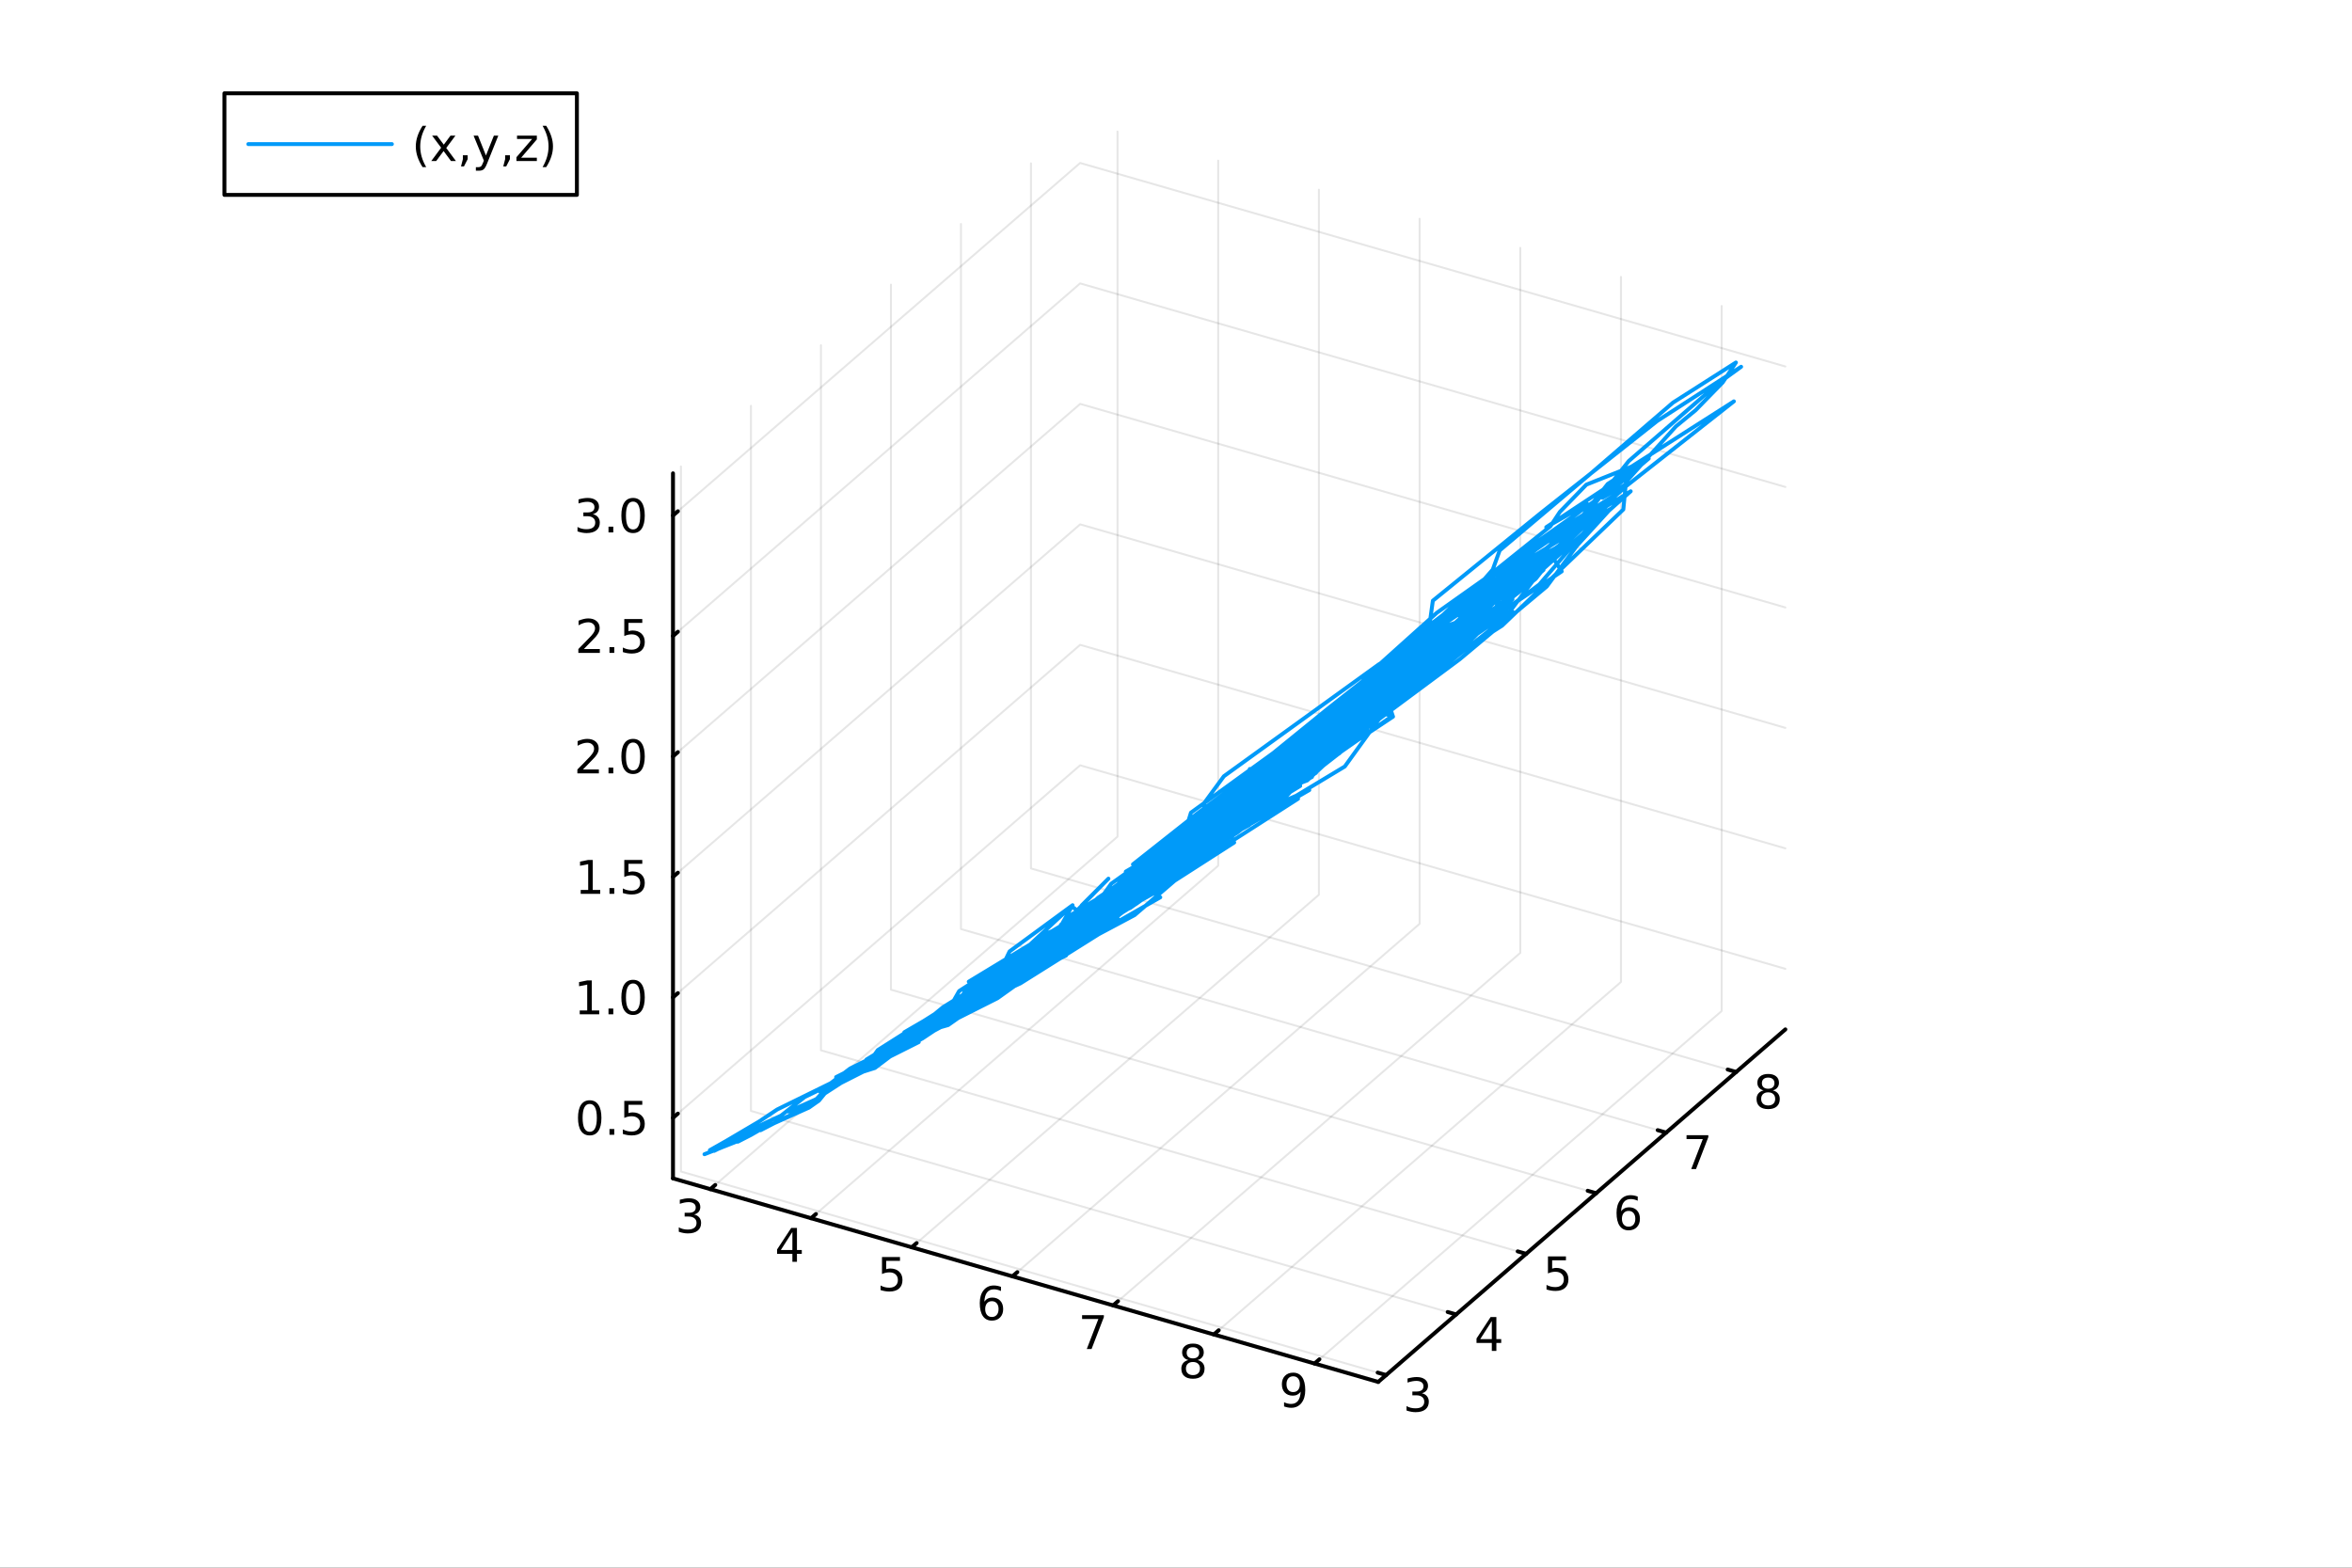 <?xml version="1.0" encoding="utf-8"?>
<svg xmlns="http://www.w3.org/2000/svg" xmlns:xlink="http://www.w3.org/1999/xlink" width="600" height="400" viewBox="0 0 2400 1600">
<rect x="0" y="0" width="2400" height="1600" fill="#333333" stroke="none"/>
<defs>
  <clipPath id="clip120">
    <rect x="0" y="0" width="2400" height="1600"/>
  </clipPath>
</defs>
<path clip-path="url(#clip120)" d="M0 1600 L2400 1600 L2400 0 L0 0  Z" fill="#ffffff" fill-rule="evenodd" fill-opacity="1"/>
<defs>
  <clipPath id="clip121">
    <rect x="480" y="0" width="1681" height="1600"/>
  </clipPath>
</defs>
<defs>
  <clipPath id="clip122">
    <rect x="155" y="47" width="2198" height="1440"/>
  </clipPath>
</defs>
<path clip-path="url(#clip122)" d="M-830.987 2350.64 L-830.987 2103.18 L-712.344 1979.45 L-506.848 2050.89 L-506.848 2298.35 L-625.491 2422.08 L-830.987 2350.64  Z" fill="#ffffff" fill-rule="evenodd" fill-opacity="1"/>
<polyline clip-path="url(#clip122)" style="stroke:#000000; stroke-linecap:round; stroke-linejoin:round; stroke-width:2; stroke-opacity:0.1; fill:none" points="724.856,1213.69 1140.32,853.887 1140.32,134.285 "/>
<polyline clip-path="url(#clip122)" style="stroke:#000000; stroke-linecap:round; stroke-linejoin:round; stroke-width:2; stroke-opacity:0.1; fill:none" points="827.604,1243.35 1243.07,883.548 1243.07,163.946 "/>
<polyline clip-path="url(#clip122)" style="stroke:#000000; stroke-linecap:round; stroke-linejoin:round; stroke-width:2; stroke-opacity:0.1; fill:none" points="930.352,1273.01 1345.81,913.209 1345.81,193.607 "/>
<polyline clip-path="url(#clip122)" style="stroke:#000000; stroke-linecap:round; stroke-linejoin:round; stroke-width:2; stroke-opacity:0.1; fill:none" points="1033.1,1302.67 1448.56,942.87 1448.56,223.268 "/>
<polyline clip-path="url(#clip122)" style="stroke:#000000; stroke-linecap:round; stroke-linejoin:round; stroke-width:2; stroke-opacity:0.1; fill:none" points="1135.85,1332.33 1551.31,972.531 1551.31,252.929 "/>
<polyline clip-path="url(#clip122)" style="stroke:#000000; stroke-linecap:round; stroke-linejoin:round; stroke-width:2; stroke-opacity:0.1; fill:none" points="1238.6,1361.99 1654.06,1002.19 1654.06,282.589 "/>
<polyline clip-path="url(#clip122)" style="stroke:#000000; stroke-linecap:round; stroke-linejoin:round; stroke-width:2; stroke-opacity:0.1; fill:none" points="1341.34,1391.65 1756.81,1031.85 1756.81,312.25 "/>
<polyline clip-path="url(#clip122)" style="stroke:#000000; stroke-linecap:round; stroke-linejoin:round; stroke-width:2; stroke-opacity:0.1; fill:none" points="1414.43,1403.4 694.829,1195.67 694.829,476.064 "/>
<polyline clip-path="url(#clip122)" style="stroke:#000000; stroke-linecap:round; stroke-linejoin:round; stroke-width:2; stroke-opacity:0.1; fill:none" points="1485.87,1341.53 766.265,1133.8 766.265,414.199 "/>
<polyline clip-path="url(#clip122)" style="stroke:#000000; stroke-linecap:round; stroke-linejoin:round; stroke-width:2; stroke-opacity:0.1; fill:none" points="1557.3,1279.67 837.7,1071.94 837.7,352.334 "/>
<polyline clip-path="url(#clip122)" style="stroke:#000000; stroke-linecap:round; stroke-linejoin:round; stroke-width:2; stroke-opacity:0.1; fill:none" points="1628.74,1217.8 909.136,1010.07 909.136,290.469 "/>
<polyline clip-path="url(#clip122)" style="stroke:#000000; stroke-linecap:round; stroke-linejoin:round; stroke-width:2; stroke-opacity:0.1; fill:none" points="1700.17,1155.94 980.572,948.206 980.572,228.604 "/>
<polyline clip-path="url(#clip122)" style="stroke:#000000; stroke-linecap:round; stroke-linejoin:round; stroke-width:2; stroke-opacity:0.1; fill:none" points="1771.61,1094.07 1052.01,886.341 1052.01,166.739 "/>
<polyline clip-path="url(#clip122)" style="stroke:#000000; stroke-linecap:round; stroke-linejoin:round; stroke-width:2; stroke-opacity:0.1; fill:none" points="686.728,1140.88 1102.19,781.078 1821.79,988.809 "/>
<polyline clip-path="url(#clip122)" style="stroke:#000000; stroke-linecap:round; stroke-linejoin:round; stroke-width:2; stroke-opacity:0.1; fill:none" points="686.728,1017.93 1102.19,658.125 1821.79,865.856 "/>
<polyline clip-path="url(#clip122)" style="stroke:#000000; stroke-linecap:round; stroke-linejoin:round; stroke-width:2; stroke-opacity:0.1; fill:none" points="686.728,894.972 1102.19,535.171 1821.79,742.902 "/>
<polyline clip-path="url(#clip122)" style="stroke:#000000; stroke-linecap:round; stroke-linejoin:round; stroke-width:2; stroke-opacity:0.1; fill:none" points="686.728,772.019 1102.19,412.218 1821.79,619.949 "/>
<polyline clip-path="url(#clip122)" style="stroke:#000000; stroke-linecap:round; stroke-linejoin:round; stroke-width:2; stroke-opacity:0.1; fill:none" points="686.728,649.065 1102.19,289.264 1821.79,496.996 "/>
<polyline clip-path="url(#clip122)" style="stroke:#000000; stroke-linecap:round; stroke-linejoin:round; stroke-width:2; stroke-opacity:0.1; fill:none" points="686.728,526.112 1102.19,166.311 1821.79,374.042 "/>
<polyline clip-path="url(#clip120)" style="stroke:#000000; stroke-linecap:round; stroke-linejoin:round; stroke-width:4; stroke-opacity:1; fill:none" points="686.728,1202.68 1406.33,1410.41 "/>
<polyline clip-path="url(#clip120)" style="stroke:#000000; stroke-linecap:round; stroke-linejoin:round; stroke-width:4; stroke-opacity:1; fill:none" points="724.856,1213.69 729.841,1209.37 "/>
<polyline clip-path="url(#clip120)" style="stroke:#000000; stroke-linecap:round; stroke-linejoin:round; stroke-width:4; stroke-opacity:1; fill:none" points="827.604,1243.35 832.589,1239.03 "/>
<polyline clip-path="url(#clip120)" style="stroke:#000000; stroke-linecap:round; stroke-linejoin:round; stroke-width:4; stroke-opacity:1; fill:none" points="930.352,1273.01 935.337,1268.69 "/>
<polyline clip-path="url(#clip120)" style="stroke:#000000; stroke-linecap:round; stroke-linejoin:round; stroke-width:4; stroke-opacity:1; fill:none" points="1033.1,1302.67 1038.09,1298.35 "/>
<polyline clip-path="url(#clip120)" style="stroke:#000000; stroke-linecap:round; stroke-linejoin:round; stroke-width:4; stroke-opacity:1; fill:none" points="1135.85,1332.33 1140.83,1328.01 "/>
<polyline clip-path="url(#clip120)" style="stroke:#000000; stroke-linecap:round; stroke-linejoin:round; stroke-width:4; stroke-opacity:1; fill:none" points="1238.6,1361.99 1243.58,1357.67 "/>
<polyline clip-path="url(#clip120)" style="stroke:#000000; stroke-linecap:round; stroke-linejoin:round; stroke-width:4; stroke-opacity:1; fill:none" points="1341.34,1391.65 1346.33,1387.34 "/>
<path clip-path="url(#clip120)" d="M708.27 1239.54 Q711.626 1240.25 713.501 1242.52 Q715.399 1244.79 715.399 1248.13 Q715.399 1253.24 711.881 1256.04 Q708.362 1258.84 701.881 1258.84 Q699.705 1258.84 697.39 1258.4 Q695.099 1257.99 692.645 1257.13 L692.645 1252.62 Q694.589 1253.75 696.904 1254.33 Q699.219 1254.91 701.742 1254.91 Q706.14 1254.91 708.432 1253.17 Q710.747 1251.44 710.747 1248.13 Q710.747 1245.07 708.594 1243.36 Q706.464 1241.62 702.645 1241.62 L698.617 1241.62 L698.617 1237.78 L702.83 1237.78 Q706.279 1237.78 708.108 1236.41 Q709.936 1235.02 709.936 1232.43 Q709.936 1229.77 708.038 1228.36 Q706.163 1226.92 702.645 1226.92 Q700.724 1226.92 698.525 1227.34 Q696.325 1227.76 693.687 1228.63 L693.687 1224.47 Q696.349 1223.73 698.663 1223.36 Q701.001 1222.99 703.062 1222.99 Q708.386 1222.99 711.487 1225.42 Q714.589 1227.82 714.589 1231.94 Q714.589 1234.82 712.946 1236.81 Q711.302 1238.77 708.27 1239.54 Z" fill="#000000" fill-rule="nonzero" fill-opacity="1" /><path clip-path="url(#clip120)" d="M808.564 1257.35 L796.759 1275.8 L808.564 1275.8 L808.564 1257.35 M807.337 1253.27 L813.217 1253.27 L813.217 1275.8 L818.147 1275.8 L818.147 1279.68 L813.217 1279.68 L813.217 1287.83 L808.564 1287.83 L808.564 1279.68 L792.962 1279.68 L792.962 1275.17 L807.337 1253.27 Z" fill="#000000" fill-rule="nonzero" fill-opacity="1" /><path clip-path="url(#clip120)" d="M899.993 1282.93 L918.349 1282.93 L918.349 1286.87 L904.275 1286.87 L904.275 1295.34 Q905.294 1294.99 906.312 1294.83 Q907.331 1294.65 908.349 1294.65 Q914.136 1294.65 917.516 1297.82 Q920.895 1300.99 920.895 1306.41 Q920.895 1311.98 917.423 1315.09 Q913.951 1318.16 907.632 1318.16 Q905.456 1318.16 903.187 1317.79 Q900.942 1317.42 898.534 1316.68 L898.534 1311.98 Q900.618 1313.12 902.84 1313.67 Q905.062 1314.23 907.539 1314.23 Q911.544 1314.23 913.882 1312.12 Q916.22 1310.02 916.22 1306.41 Q916.22 1302.79 913.882 1300.69 Q911.544 1298.58 907.539 1298.58 Q905.664 1298.58 903.789 1299 Q901.937 1299.41 899.993 1300.29 L899.993 1282.93 Z" fill="#000000" fill-rule="nonzero" fill-opacity="1" /><path clip-path="url(#clip120)" d="M1012.12 1328.01 Q1008.97 1328.01 1007.12 1330.16 Q1005.29 1332.32 1005.29 1336.07 Q1005.29 1339.79 1007.12 1341.97 Q1008.97 1344.12 1012.12 1344.12 Q1015.26 1344.12 1017.09 1341.97 Q1018.94 1339.79 1018.94 1336.07 Q1018.94 1332.32 1017.09 1330.16 Q1015.26 1328.01 1012.12 1328.01 M1021.4 1313.36 L1021.4 1317.62 Q1019.64 1316.78 1017.83 1316.34 Q1016.05 1315.9 1014.29 1315.9 Q1009.66 1315.9 1007.21 1319.03 Q1004.78 1322.15 1004.43 1328.47 Q1005.8 1326.46 1007.86 1325.39 Q1009.92 1324.31 1012.39 1324.31 Q1017.6 1324.31 1020.61 1327.48 Q1023.64 1330.63 1023.64 1336.07 Q1023.64 1341.39 1020.5 1344.61 Q1017.35 1347.83 1012.12 1347.83 Q1006.12 1347.83 1002.95 1343.24 Q999.778 1338.64 999.778 1329.91 Q999.778 1321.71 1003.67 1316.85 Q1007.56 1311.97 1014.11 1311.97 Q1015.87 1311.97 1017.65 1312.32 Q1019.45 1312.66 1021.4 1313.36 Z" fill="#000000" fill-rule="nonzero" fill-opacity="1" /><path clip-path="url(#clip120)" d="M1104.17 1342.25 L1126.39 1342.25 L1126.39 1344.25 L1113.85 1376.81 L1108.96 1376.81 L1120.77 1346.19 L1104.17 1346.19 L1104.17 1342.25 Z" fill="#000000" fill-rule="nonzero" fill-opacity="1" /><path clip-path="url(#clip120)" d="M1217.29 1390.06 Q1213.95 1390.06 1212.03 1391.85 Q1210.13 1393.63 1210.13 1396.75 Q1210.13 1399.88 1212.03 1401.66 Q1213.95 1403.44 1217.29 1403.44 Q1220.62 1403.44 1222.54 1401.66 Q1224.46 1399.86 1224.46 1396.75 Q1224.46 1393.63 1222.54 1391.85 Q1220.64 1390.06 1217.29 1390.06 M1212.61 1388.07 Q1209.6 1387.33 1207.91 1385.27 Q1206.25 1383.21 1206.25 1380.25 Q1206.25 1376.11 1209.19 1373.7 Q1212.15 1371.29 1217.29 1371.29 Q1222.45 1371.29 1225.39 1373.7 Q1228.33 1376.11 1228.33 1380.25 Q1228.33 1383.21 1226.64 1385.27 Q1224.97 1387.33 1221.99 1388.07 Q1225.37 1388.86 1227.24 1391.15 Q1229.14 1393.44 1229.14 1396.75 Q1229.14 1401.78 1226.06 1404.46 Q1223.01 1407.15 1217.29 1407.15 Q1211.57 1407.15 1208.49 1404.46 Q1205.44 1401.78 1205.44 1396.75 Q1205.44 1393.44 1207.33 1391.15 Q1209.23 1388.86 1212.61 1388.07 M1210.9 1380.69 Q1210.9 1383.37 1212.57 1384.88 Q1214.26 1386.38 1217.29 1386.38 Q1220.3 1386.38 1221.99 1384.88 Q1223.7 1383.37 1223.7 1380.69 Q1223.7 1378 1221.99 1376.5 Q1220.3 1374.99 1217.29 1374.99 Q1214.26 1374.99 1212.57 1376.5 Q1210.9 1378 1210.9 1380.69 Z" fill="#000000" fill-rule="nonzero" fill-opacity="1" /><path clip-path="url(#clip120)" d="M1310.27 1435.42 L1310.27 1431.16 Q1312.03 1431.99 1313.83 1432.43 Q1315.64 1432.87 1317.37 1432.87 Q1322 1432.87 1324.43 1429.77 Q1326.89 1426.65 1327.23 1420.3 Q1325.89 1422.29 1323.83 1423.36 Q1321.77 1424.42 1319.27 1424.42 Q1314.09 1424.42 1311.05 1421.3 Q1308.04 1418.15 1308.04 1412.71 Q1308.04 1407.39 1311.19 1404.17 Q1314.34 1400.95 1319.57 1400.95 Q1325.57 1400.95 1328.72 1405.56 Q1331.89 1410.14 1331.89 1418.89 Q1331.89 1427.06 1328 1431.95 Q1324.13 1436.81 1317.58 1436.81 Q1315.82 1436.81 1314.02 1436.46 Q1312.21 1436.11 1310.27 1435.42 M1319.57 1420.77 Q1322.72 1420.77 1324.55 1418.61 Q1326.4 1416.46 1326.4 1412.71 Q1326.4 1408.98 1324.55 1406.83 Q1322.72 1404.65 1319.57 1404.65 Q1316.42 1404.65 1314.57 1406.83 Q1312.74 1408.98 1312.74 1412.71 Q1312.74 1416.46 1314.57 1418.61 Q1316.42 1420.77 1319.57 1420.77 Z" fill="#000000" fill-rule="nonzero" fill-opacity="1" /><polyline clip-path="url(#clip120)" style="stroke:#000000; stroke-linecap:round; stroke-linejoin:round; stroke-width:4; stroke-opacity:1; fill:none" points="1406.33,1410.41 1821.79,1050.61 "/>
<polyline clip-path="url(#clip120)" style="stroke:#000000; stroke-linecap:round; stroke-linejoin:round; stroke-width:4; stroke-opacity:1; fill:none" points="1414.43,1403.4 1405.8,1400.9 "/>
<polyline clip-path="url(#clip120)" style="stroke:#000000; stroke-linecap:round; stroke-linejoin:round; stroke-width:4; stroke-opacity:1; fill:none" points="1485.87,1341.53 1477.23,1339.04 "/>
<polyline clip-path="url(#clip120)" style="stroke:#000000; stroke-linecap:round; stroke-linejoin:round; stroke-width:4; stroke-opacity:1; fill:none" points="1557.3,1279.67 1548.67,1277.17 "/>
<polyline clip-path="url(#clip120)" style="stroke:#000000; stroke-linecap:round; stroke-linejoin:round; stroke-width:4; stroke-opacity:1; fill:none" points="1628.74,1217.8 1620.1,1215.31 "/>
<polyline clip-path="url(#clip120)" style="stroke:#000000; stroke-linecap:round; stroke-linejoin:round; stroke-width:4; stroke-opacity:1; fill:none" points="1700.17,1155.94 1691.54,1153.44 "/>
<polyline clip-path="url(#clip120)" style="stroke:#000000; stroke-linecap:round; stroke-linejoin:round; stroke-width:4; stroke-opacity:1; fill:none" points="1771.61,1094.07 1762.97,1091.58 "/>
<path clip-path="url(#clip120)" d="M1450.84 1421.98 Q1454.2 1422.69 1456.08 1424.96 Q1457.97 1427.23 1457.97 1430.56 Q1457.97 1435.68 1454.45 1438.48 Q1450.94 1441.28 1444.45 1441.28 Q1442.28 1441.28 1439.96 1440.84 Q1437.67 1440.43 1435.22 1439.57 L1435.22 1435.05 Q1437.16 1436.19 1439.48 1436.77 Q1441.79 1437.35 1444.32 1437.35 Q1448.71 1437.35 1451.01 1435.61 Q1453.32 1433.87 1453.32 1430.56 Q1453.32 1427.51 1451.17 1425.8 Q1449.04 1424.06 1445.22 1424.06 L1441.19 1424.06 L1441.19 1420.22 L1445.4 1420.22 Q1448.85 1420.22 1450.68 1418.85 Q1452.51 1417.46 1452.51 1414.87 Q1452.51 1412.21 1450.61 1410.8 Q1448.74 1409.36 1445.22 1409.36 Q1443.3 1409.36 1441.1 1409.78 Q1438.9 1410.19 1436.26 1411.07 L1436.26 1406.91 Q1438.92 1406.17 1441.24 1405.8 Q1443.58 1405.43 1445.64 1405.43 Q1450.96 1405.43 1454.06 1407.86 Q1457.16 1410.26 1457.16 1414.38 Q1457.16 1417.25 1455.52 1419.24 Q1453.88 1421.21 1450.84 1421.98 Z" fill="#000000" fill-rule="nonzero" fill-opacity="1" /><path clip-path="url(#clip120)" d="M1522.26 1348.26 L1510.45 1366.71 L1522.26 1366.71 L1522.26 1348.26 M1521.03 1344.19 L1526.91 1344.19 L1526.91 1366.71 L1531.84 1366.71 L1531.84 1370.6 L1526.91 1370.6 L1526.91 1378.75 L1522.26 1378.75 L1522.26 1370.6 L1506.65 1370.6 L1506.65 1366.08 L1521.03 1344.19 Z" fill="#000000" fill-rule="nonzero" fill-opacity="1" /><path clip-path="url(#clip120)" d="M1579.55 1282.32 L1597.9 1282.32 L1597.9 1286.26 L1583.83 1286.26 L1583.83 1294.73 Q1584.85 1294.38 1585.87 1294.22 Q1586.89 1294.03 1587.9 1294.03 Q1593.69 1294.03 1597.07 1297.2 Q1600.45 1300.38 1600.45 1305.79 Q1600.45 1311.37 1596.98 1314.47 Q1593.51 1317.55 1587.19 1317.55 Q1585.01 1317.55 1582.74 1317.18 Q1580.5 1316.81 1578.09 1316.07 L1578.09 1311.37 Q1580.17 1312.51 1582.4 1313.06 Q1584.62 1313.62 1587.09 1313.62 Q1591.1 1313.62 1593.44 1311.51 Q1595.77 1309.4 1595.77 1305.79 Q1595.77 1302.18 1593.44 1300.07 Q1591.1 1297.97 1587.09 1297.97 Q1585.22 1297.97 1583.34 1298.38 Q1581.49 1298.8 1579.55 1299.68 L1579.55 1282.32 Z" fill="#000000" fill-rule="nonzero" fill-opacity="1" /><path clip-path="url(#clip120)" d="M1661.86 1235.87 Q1658.72 1235.87 1656.86 1238.02 Q1655.03 1240.18 1655.03 1243.93 Q1655.03 1247.65 1656.86 1249.83 Q1658.72 1251.98 1661.86 1251.98 Q1665.01 1251.98 1666.84 1249.83 Q1668.69 1247.65 1668.69 1243.93 Q1668.69 1240.18 1666.84 1238.02 Q1665.01 1235.87 1661.86 1235.87 M1671.15 1221.22 L1671.15 1225.48 Q1669.39 1224.64 1667.58 1224.21 Q1665.8 1223.77 1664.04 1223.77 Q1659.41 1223.77 1656.96 1226.89 Q1654.53 1230.02 1654.18 1236.33 Q1655.54 1234.32 1657.6 1233.26 Q1659.66 1232.17 1662.14 1232.17 Q1667.35 1232.17 1670.36 1235.34 Q1673.39 1238.49 1673.39 1243.93 Q1673.39 1249.25 1670.24 1252.47 Q1667.09 1255.69 1661.86 1255.69 Q1655.87 1255.69 1652.7 1251.1 Q1649.53 1246.5 1649.53 1237.77 Q1649.53 1229.58 1653.41 1224.71 Q1657.3 1219.83 1663.85 1219.83 Q1665.61 1219.83 1667.4 1220.18 Q1669.2 1220.52 1671.15 1221.22 Z" fill="#000000" fill-rule="nonzero" fill-opacity="1" /><path clip-path="url(#clip120)" d="M1720.96 1158.59 L1743.18 1158.59 L1743.18 1160.58 L1730.64 1193.15 L1725.75 1193.15 L1737.56 1162.53 L1720.96 1162.53 L1720.96 1158.59 Z" fill="#000000" fill-rule="nonzero" fill-opacity="1" /><path clip-path="url(#clip120)" d="M1804.25 1114.87 Q1800.92 1114.87 1798.99 1116.66 Q1797.1 1118.44 1797.1 1121.56 Q1797.1 1124.69 1798.99 1126.47 Q1800.92 1128.25 1804.25 1128.25 Q1807.58 1128.25 1809.5 1126.47 Q1811.42 1124.66 1811.42 1121.56 Q1811.42 1118.44 1809.5 1116.66 Q1807.6 1114.87 1804.25 1114.87 M1799.57 1112.88 Q1796.56 1112.14 1794.87 1110.08 Q1793.21 1108.02 1793.21 1105.06 Q1793.21 1100.91 1796.15 1098.51 Q1799.11 1096.1 1804.25 1096.1 Q1809.41 1096.1 1812.35 1098.51 Q1815.29 1100.91 1815.29 1105.06 Q1815.29 1108.02 1813.6 1110.08 Q1811.93 1112.14 1808.95 1112.88 Q1812.33 1113.67 1814.2 1115.96 Q1816.1 1118.25 1816.1 1121.56 Q1816.1 1126.59 1813.02 1129.27 Q1809.97 1131.96 1804.25 1131.96 Q1798.53 1131.96 1795.45 1129.27 Q1792.4 1126.59 1792.4 1121.56 Q1792.4 1118.25 1794.29 1115.96 Q1796.19 1113.67 1799.57 1112.88 M1797.86 1105.5 Q1797.86 1108.18 1799.53 1109.69 Q1801.22 1111.19 1804.25 1111.19 Q1807.26 1111.19 1808.95 1109.69 Q1810.66 1108.18 1810.66 1105.5 Q1810.66 1102.81 1808.95 1101.31 Q1807.26 1099.8 1804.25 1099.8 Q1801.22 1099.8 1799.53 1101.31 Q1797.86 1102.81 1797.86 1105.5 Z" fill="#000000" fill-rule="nonzero" fill-opacity="1" /><polyline clip-path="url(#clip120)" style="stroke:#000000; stroke-linecap:round; stroke-linejoin:round; stroke-width:4; stroke-opacity:1; fill:none" points="686.728,1202.68 686.728,483.08 "/>
<polyline clip-path="url(#clip120)" style="stroke:#000000; stroke-linecap:round; stroke-linejoin:round; stroke-width:4; stroke-opacity:1; fill:none" points="686.728,1140.88 691.714,1136.56 "/>
<polyline clip-path="url(#clip120)" style="stroke:#000000; stroke-linecap:round; stroke-linejoin:round; stroke-width:4; stroke-opacity:1; fill:none" points="686.728,1017.93 691.714,1013.61 "/>
<polyline clip-path="url(#clip120)" style="stroke:#000000; stroke-linecap:round; stroke-linejoin:round; stroke-width:4; stroke-opacity:1; fill:none" points="686.728,894.972 691.714,890.655 "/>
<polyline clip-path="url(#clip120)" style="stroke:#000000; stroke-linecap:round; stroke-linejoin:round; stroke-width:4; stroke-opacity:1; fill:none" points="686.728,772.019 691.714,767.701 "/>
<polyline clip-path="url(#clip120)" style="stroke:#000000; stroke-linecap:round; stroke-linejoin:round; stroke-width:4; stroke-opacity:1; fill:none" points="686.728,649.065 691.714,644.748 "/>
<polyline clip-path="url(#clip120)" style="stroke:#000000; stroke-linecap:round; stroke-linejoin:round; stroke-width:4; stroke-opacity:1; fill:none" points="686.728,526.112 691.714,521.794 "/>
<path clip-path="url(#clip120)" d="M601.748 1126.68 Q598.137 1126.68 596.308 1130.24 Q594.503 1133.78 594.503 1140.91 Q594.503 1148.02 596.308 1151.58 Q598.137 1155.13 601.748 1155.13 Q605.382 1155.13 607.188 1151.58 Q609.017 1148.02 609.017 1140.91 Q609.017 1133.78 607.188 1130.24 Q605.382 1126.68 601.748 1126.68 M601.748 1122.97 Q607.558 1122.97 610.614 1127.58 Q613.692 1132.16 613.692 1140.91 Q613.692 1149.64 610.614 1154.25 Q607.558 1158.83 601.748 1158.83 Q595.938 1158.83 592.859 1154.25 Q589.804 1149.64 589.804 1140.91 Q589.804 1132.16 592.859 1127.58 Q595.938 1122.97 601.748 1122.97 Z" fill="#000000" fill-rule="nonzero" fill-opacity="1" /><path clip-path="url(#clip120)" d="M621.91 1152.28 L626.794 1152.28 L626.794 1158.16 L621.91 1158.16 L621.91 1152.28 Z" fill="#000000" fill-rule="nonzero" fill-opacity="1" /><path clip-path="url(#clip120)" d="M637.026 1123.6 L655.382 1123.6 L655.382 1127.53 L641.308 1127.53 L641.308 1136.01 Q642.327 1135.66 643.345 1135.5 Q644.364 1135.31 645.382 1135.31 Q651.169 1135.31 654.549 1138.48 Q657.928 1141.65 657.928 1147.07 Q657.928 1152.65 654.456 1155.75 Q650.984 1158.83 644.664 1158.83 Q642.489 1158.83 640.22 1158.46 Q637.975 1158.09 635.567 1157.35 L635.567 1152.65 Q637.651 1153.78 639.873 1154.34 Q642.095 1154.9 644.572 1154.9 Q648.576 1154.9 650.914 1152.79 Q653.252 1150.68 653.252 1147.07 Q653.252 1143.46 650.914 1141.35 Q648.576 1139.25 644.572 1139.25 Q642.697 1139.25 640.822 1139.66 Q638.97 1140.08 637.026 1140.96 L637.026 1123.6 Z" fill="#000000" fill-rule="nonzero" fill-opacity="1" /><path clip-path="url(#clip120)" d="M591.563 1031.27 L599.202 1031.27 L599.202 1004.9 L590.892 1006.57 L590.892 1002.31 L599.155 1000.65 L603.831 1000.65 L603.831 1031.27 L611.47 1031.27 L611.47 1035.21 L591.563 1035.21 L591.563 1031.27 Z" fill="#000000" fill-rule="nonzero" fill-opacity="1" /><path clip-path="url(#clip120)" d="M620.915 1029.33 L625.799 1029.33 L625.799 1035.21 L620.915 1035.21 L620.915 1029.33 Z" fill="#000000" fill-rule="nonzero" fill-opacity="1" /><path clip-path="url(#clip120)" d="M645.984 1003.72 Q642.373 1003.72 640.544 1007.29 Q638.739 1010.83 638.739 1017.96 Q638.739 1025.07 640.544 1028.63 Q642.373 1032.17 645.984 1032.17 Q649.618 1032.17 651.424 1028.63 Q653.252 1025.07 653.252 1017.96 Q653.252 1010.83 651.424 1007.29 Q649.618 1003.72 645.984 1003.72 M645.984 1000.02 Q651.794 1000.02 654.85 1004.63 Q657.928 1009.21 657.928 1017.96 Q657.928 1026.69 654.85 1031.29 Q651.794 1035.88 645.984 1035.88 Q640.174 1035.88 637.095 1031.29 Q634.04 1026.69 634.04 1017.96 Q634.04 1009.21 637.095 1004.63 Q640.174 1000.02 645.984 1000.02 Z" fill="#000000" fill-rule="nonzero" fill-opacity="1" /><path clip-path="url(#clip120)" d="M592.558 908.317 L600.197 908.317 L600.197 881.951 L591.887 883.618 L591.887 879.359 L600.151 877.692 L604.827 877.692 L604.827 908.317 L612.466 908.317 L612.466 912.252 L592.558 912.252 L592.558 908.317 Z" fill="#000000" fill-rule="nonzero" fill-opacity="1" /><path clip-path="url(#clip120)" d="M621.91 906.373 L626.794 906.373 L626.794 912.252 L621.91 912.252 L621.91 906.373 Z" fill="#000000" fill-rule="nonzero" fill-opacity="1" /><path clip-path="url(#clip120)" d="M637.026 877.692 L655.382 877.692 L655.382 881.627 L641.308 881.627 L641.308 890.1 Q642.327 889.752 643.345 889.59 Q644.364 889.405 645.382 889.405 Q651.169 889.405 654.549 892.576 Q657.928 895.748 657.928 901.164 Q657.928 906.743 654.456 909.845 Q650.984 912.923 644.664 912.923 Q642.489 912.923 640.22 912.553 Q637.975 912.183 635.567 911.442 L635.567 906.743 Q637.651 907.877 639.873 908.433 Q642.095 908.988 644.572 908.988 Q648.576 908.988 650.914 906.882 Q653.252 904.775 653.252 901.164 Q653.252 897.553 650.914 895.447 Q648.576 893.34 644.572 893.34 Q642.697 893.34 640.822 893.757 Q638.97 894.174 637.026 895.053 L637.026 877.692 Z" fill="#000000" fill-rule="nonzero" fill-opacity="1" /><path clip-path="url(#clip120)" d="M594.78 785.364 L611.1 785.364 L611.1 789.299 L589.156 789.299 L589.156 785.364 Q591.818 782.609 596.401 777.979 Q601.007 773.327 602.188 771.984 Q604.433 769.461 605.313 767.725 Q606.216 765.966 606.216 764.276 Q606.216 761.521 604.271 759.785 Q602.35 758.049 599.248 758.049 Q597.049 758.049 594.595 758.813 Q592.165 759.577 589.387 761.128 L589.387 756.405 Q592.211 755.271 594.665 754.692 Q597.118 754.114 599.155 754.114 Q604.526 754.114 607.72 756.799 Q610.915 759.484 610.915 763.975 Q610.915 766.104 610.104 768.026 Q609.317 769.924 607.211 772.516 Q606.632 773.188 603.53 776.405 Q600.429 779.6 594.78 785.364 Z" fill="#000000" fill-rule="nonzero" fill-opacity="1" /><path clip-path="url(#clip120)" d="M620.915 783.419 L625.799 783.419 L625.799 789.299 L620.915 789.299 L620.915 783.419 Z" fill="#000000" fill-rule="nonzero" fill-opacity="1" /><path clip-path="url(#clip120)" d="M645.984 757.817 Q642.373 757.817 640.544 761.382 Q638.739 764.924 638.739 772.054 Q638.739 779.16 640.544 782.725 Q642.373 786.266 645.984 786.266 Q649.618 786.266 651.424 782.725 Q653.252 779.16 653.252 772.054 Q653.252 764.924 651.424 761.382 Q649.618 757.817 645.984 757.817 M645.984 754.114 Q651.794 754.114 654.85 758.72 Q657.928 763.304 657.928 772.054 Q657.928 780.78 654.85 785.387 Q651.794 789.97 645.984 789.97 Q640.174 789.97 637.095 785.387 Q634.04 780.78 634.04 772.054 Q634.04 763.304 637.095 758.72 Q640.174 754.114 645.984 754.114 Z" fill="#000000" fill-rule="nonzero" fill-opacity="1" /><path clip-path="url(#clip120)" d="M595.776 662.41 L612.095 662.41 L612.095 666.345 L590.151 666.345 L590.151 662.41 Q592.813 659.656 597.396 655.026 Q602.003 650.373 603.183 649.031 Q605.429 646.508 606.308 644.771 Q607.211 643.012 607.211 641.322 Q607.211 638.568 605.267 636.832 Q603.345 635.096 600.243 635.096 Q598.044 635.096 595.591 635.859 Q593.16 636.623 590.382 638.174 L590.382 633.452 Q593.206 632.318 595.66 631.739 Q598.114 631.16 600.151 631.16 Q605.521 631.16 608.716 633.846 Q611.91 636.531 611.91 641.021 Q611.91 643.151 611.1 645.072 Q610.313 646.971 608.206 649.563 Q607.628 650.234 604.526 653.452 Q601.424 656.646 595.776 662.41 Z" fill="#000000" fill-rule="nonzero" fill-opacity="1" /><path clip-path="url(#clip120)" d="M621.91 660.466 L626.794 660.466 L626.794 666.345 L621.91 666.345 L621.91 660.466 Z" fill="#000000" fill-rule="nonzero" fill-opacity="1" /><path clip-path="url(#clip120)" d="M637.026 631.785 L655.382 631.785 L655.382 635.721 L641.308 635.721 L641.308 644.193 Q642.327 643.846 643.345 643.683 Q644.364 643.498 645.382 643.498 Q651.169 643.498 654.549 646.67 Q657.928 649.841 657.928 655.258 Q657.928 660.836 654.456 663.938 Q650.984 667.017 644.664 667.017 Q642.489 667.017 640.22 666.646 Q637.975 666.276 635.567 665.535 L635.567 660.836 Q637.651 661.97 639.873 662.526 Q642.095 663.082 644.572 663.082 Q648.576 663.082 650.914 660.975 Q653.252 658.869 653.252 655.258 Q653.252 651.646 650.914 649.54 Q648.576 647.433 644.572 647.433 Q642.697 647.433 640.822 647.85 Q638.97 648.267 637.026 649.146 L637.026 631.785 Z" fill="#000000" fill-rule="nonzero" fill-opacity="1" /><path clip-path="url(#clip120)" d="M604.919 524.758 Q608.276 525.475 610.151 527.744 Q612.049 530.012 612.049 533.346 Q612.049 538.462 608.53 541.262 Q605.012 544.063 598.53 544.063 Q596.355 544.063 594.04 543.624 Q591.748 543.207 589.294 542.35 L589.294 537.837 Q591.239 538.971 593.554 539.549 Q595.868 540.128 598.392 540.128 Q602.79 540.128 605.081 538.392 Q607.396 536.656 607.396 533.346 Q607.396 530.29 605.243 528.577 Q603.114 526.841 599.294 526.841 L595.267 526.841 L595.267 522.999 L599.48 522.999 Q602.929 522.999 604.757 521.633 Q606.586 520.244 606.586 517.651 Q606.586 514.989 604.688 513.577 Q602.813 512.142 599.294 512.142 Q597.373 512.142 595.174 512.559 Q592.975 512.976 590.336 513.855 L590.336 509.689 Q592.998 508.948 595.313 508.577 Q597.651 508.207 599.711 508.207 Q605.035 508.207 608.137 510.638 Q611.239 513.045 611.239 517.165 Q611.239 520.036 609.595 522.026 Q607.952 523.994 604.919 524.758 Z" fill="#000000" fill-rule="nonzero" fill-opacity="1" /><path clip-path="url(#clip120)" d="M620.915 537.512 L625.799 537.512 L625.799 543.392 L620.915 543.392 L620.915 537.512 Z" fill="#000000" fill-rule="nonzero" fill-opacity="1" /><path clip-path="url(#clip120)" d="M645.984 511.911 Q642.373 511.911 640.544 515.476 Q638.739 519.017 638.739 526.147 Q638.739 533.253 640.544 536.818 Q642.373 540.36 645.984 540.36 Q649.618 540.36 651.424 536.818 Q653.252 533.253 653.252 526.147 Q653.252 519.017 651.424 515.476 Q649.618 511.911 645.984 511.911 M645.984 508.207 Q651.794 508.207 654.85 512.813 Q657.928 517.397 657.928 526.147 Q657.928 534.874 654.85 539.48 Q651.794 544.063 645.984 544.063 Q640.174 544.063 637.095 539.48 Q634.04 534.874 634.04 526.147 Q634.04 517.397 637.095 512.813 Q640.174 508.207 645.984 508.207 Z" fill="#000000" fill-rule="nonzero" fill-opacity="1" /><polyline clip-path="url(#clip122)" style="stroke:#009af9; stroke-linecap:round; stroke-linejoin:round; stroke-width:4; stroke-opacity:1; fill:none" points="1081.32,957.508 1092.64,952.359 1096.24,950.739 1103.31,947.483 1099.19,949.433 1102.09,948.114 1105.08,946.758 1096.21,950.937 1098.05,950.16 1119.49,940.076 1101.22,948.617 1099.62,949.45 1101.66,948.534 1095.99,951.327 1084.48,956.975 1084.29,957.376 1074.4,962.337 1045.76,976.466 1051.87,974.703 1085.95,959.448 1071.88,966.538 1082.04,962.074 1088.24,959.291 1031.08,986.515 1017.46,995.179 1004.67,1003.7 1002.17,1007.67 1028.01,996.478 1027.61,997.139 1035.03,994.232 1034.94,995.162 1003.86,1011.03 1035.63,993.999 1028.6,1000.61 1005.92,1012.44 1040.12,990.567 1008.47,1005.69 1069.98,974.065 1127.81,937.439 1111.76,941.347 1112.29,938.829 1063.86,968.643 1020.92,997.457 1008.87,1009.44 929.7,1053.39 1017.38,1012.57 1026.14,999.981 1031.5,998.153 1058.22,985.294 1072.26,961.781 1133.29,925.382 1142.3,924.029 1134.43,934.759 1221.84,881.092 1174.61,900.806 1200.73,882.181 1181.76,873.013 1185.14,883.835 1347.79,769.933 1442.64,694.413 1428.47,698.048 1418.63,711.9 1454.36,656.176 1317.07,758.969 1220.67,831.098 1156.08,882.15 1198.08,869.042 1291.62,814.914 1232.25,843.83 1195.2,871.937 1162.02,894.657 1176.31,881.642 1229.32,852.722 1324.58,782.628 1373.4,750.243 1451.78,693.06 1495.38,657.086 1421.27,686.786 1325.39,752.403 1325.7,756.313 1330.44,761.599 1242.89,824.906 1230.52,840.825 1236.79,844.99 1259.94,834.07 1235.81,848.697 1213.36,863.848 1160,896.281 1118.27,928.148 1081.97,949.149 1065.42,959.923 1019.34,987.455 1052.56,973.208 1039.09,975.646 1077.21,960.942 1119.01,932.84 1093.53,954.109 1148.26,915.864 1163.13,905.18 1094.67,947.423 1204.44,873.272 1209.03,867.354 1119.31,927.578 1160.63,897.986 1106.85,927.177 1103.81,924.011 1131.04,896.759 1087.11,941.305 1096.26,941.454 1056.39,974.402 1094.8,951.726 1131.49,926.626 1111.56,935.012 1196.22,878.46 1248.94,841.179 1334.19,785.946 1369.25,752.911 1432.57,699.197 1467.84,673.42 1469.47,656.734 1394.27,699.393 1423.14,693.453 1498.31,633.326 1419.82,701.305 1390.23,714.518 1376.73,735.263 1317.35,779.416 1370.45,746.471 1224.16,833.857 1215.86,857.363 1303.63,812.368 1253.33,833.079 1275.12,819.098 1288.39,813.391 1302,802.257 1412.9,723.441 1479.13,663.691 1393.19,708.599 1312.49,764.11 1210.27,840.953 1182.13,870.203 1212.05,861.904 1285.79,821.922 1182.59,879.837 1329.46,793.882 1371.46,753.933 1323.94,774.346 1330.96,774.702 1270.13,816.309 1262.17,829.024 1277.21,818.105 1198.94,871.188 1136.19,911.561 1191.96,887.267 1212.2,873.459 1150.26,911.739 1150.72,907.82 1080.91,959.655 998.023,1014.54 994.666,1017.21 1028.53,994.61 1019.97,996.044 1041.88,988.273 1064.59,985.362 1094.11,961.972 1135.19,928.178 1170.8,908.415 1149.67,909.815 1132.69,924.755 1232.07,863.273 1342.47,786.816 1449.66,696.998 1419.56,703.91 1402.59,710.79 1362.37,747.336 1532.79,638.528 1656.46,519.963 1659.18,491.778 1710.06,435.237 1730.25,418.631 1757.85,390.33 1771.36,369.969 1707.09,410.952 1621.94,484.386 1530.27,561.79 1523.23,581.283 1501.17,606.513 1599.8,552.517 1502.12,612.341 1504.5,618.254 1480.73,639.362 1431.37,674.75 1442.98,674.322 1412.76,698.075 1369.14,731.531 1341.98,754.109 1332.25,764.745 1376.5,745.313 1305.27,786.893 1364.45,753.248 1355.38,760.237 1409.21,725.498 1455.16,685.009 1434.14,685.869 1478.09,653.149 1552.98,587.883 1487.91,634.596 1477.11,638.376 1417.31,684.259 1425.97,688 1357.98,746.427 1338.13,764.653 1240.8,833.876 1164.26,887.753 1084.18,944.737 1129.49,930.832 1090.05,950.197 1062.09,967.473 1111.72,950.216 1099.87,954.832 1155.56,919.12 1197.09,884.911 1306.51,815.232 1395.75,745.788 1382.6,738.644 1351.73,748.607 1374.42,729.672 1328.83,768.082 1173.56,876.8 1158.54,897.098 1169.16,893.452 1189.68,885.766 1182.73,889.455 1151.83,897.484 1163.56,896.621 1141.5,903.771 1264.45,839.534 1315.32,786.072 1300.23,798.345 1377.04,742.619 1367.57,742.684 1430.71,699.423 1412.91,696.475 1369.26,720.841 1335.94,755.528 1281.59,797.651 1250.14,824.987 1229.63,847.167 1234.01,846.712 1246.38,844.567 1193.29,889.429 1179.29,886.948 1152.27,908.596 1174.46,890.371 1245.32,845.76 1306.71,783.915 1193.27,868.861 1164.55,886.351 1164.85,889.712 1173.57,888.016 1104.95,938.063 1126.1,919.068 1122.14,922.181 1138.66,914.315 1059.59,974.096 1166.28,915.533 1187.36,883.899 1170.87,896.239 1191.51,881.189 1156.99,900.07 1274.2,825.07 1211.64,858.487 1222.18,857.948 1128.85,923.827 1087.59,950.483 1135.42,929.724 1137.01,924.248 1151.06,918.481 1176.68,895.305 1157.74,905.581 1151.22,909.1 1169.59,893.918 1224.52,850.255 1275.2,825.427 1254.44,823.366 1268.28,814.741 1294.65,801.246 1225.78,847.423 1267.08,816.811 1213.36,850.854 1190.94,878.066 1141.89,911.563 1186.05,891.698 1188.85,883.776 1109.04,939.951 1094.81,950.465 1108.36,935.056 1037.86,985.486 1102.61,954.594 1058.66,975.368 1055.13,970.176 1185.3,892.765 1236.49,848.786 1233.84,847.221 1323.6,780.804 1293.13,792.83 1233.43,842.567 1262.22,829.37 1169.72,887.648 1108.27,932.689 1057.47,964.162 1098.98,949.099 1171.51,904.769 1211.64,872.151 1288.01,815.027 1237.52,841.44 1258.99,829.534 1236.25,841.068 1217.93,850.764 1128,923.491 1130.97,925.57 1168.84,903.685 1174.35,896.639 1180.81,889.667 1290.31,821.118 1274.88,821.372 1290.03,810.461 1301.31,804.323 1406.95,720.752 1443.7,691.24 1409.02,704.16 1454.73,672.627 1402.4,710.79 1387.01,722.884 1415.94,697.56 1392.54,713.47 1372.01,729.555 1233.07,827.579 1162.17,885.011 1199.29,867.691 1258.38,839.571 1277.33,819.88 1163.47,888.782 1245.07,840.833 1144.25,895.482 1196.7,867.493 1148.76,889.555 1270.08,818.515 1397.68,710.54 1367.6,737.146 1499.5,643.941 1472.41,651.128 1432.7,668.913 1366.53,720.822 1365.58,734.383 1209.92,840.908 1200.63,862.893 1196.66,873.336 1154.47,902.536 1174.6,893.87 1187.46,887.217 1182.91,884.085 1141.14,914.786 1213.12,866.527 1181.09,885.127 1184.75,895.372 1159.83,907.884 1336.01,806.348 1231,852.002 1300.45,813.165 1489.49,672.876 1578.31,598.599 1609.02,557.065 1643.32,519.426 1515.64,597.797 1471.56,632.808 1482.02,627.102 1467.81,649.46 1386.1,709.885 1273.89,791.134 1264.62,807.81 1356.32,760.957 1323.64,772.348 1270.22,814.913 1215.3,853.743 1202.62,865.687 1217.55,859.895 1234.4,849.244 1219.13,857.169 1232.56,843.882 1251.58,829.908 1146.51,903.52 1159.21,904.514 1180.73,890.939 1222.38,865.777 1326.72,802.142 1323.79,786.249 1290.26,795.354 1408.44,719.851 1386.65,725.078 1349.77,749.723 1333.67,771.775 1346.31,761.656 1388.02,724.384 1447.7,681.293 1593.6,583.151 1586.02,571.45 1539.65,591.893 1402.69,685.069 1419.52,689.892 1372.62,726.313 1480.72,673.828 1470.63,670.754 1462.56,655.887 1526.02,605.8 1447.82,667.478 1446.79,670.939 1415.98,694.635 1371.28,731.957 1338.01,757.272 1392.82,731.844 1425.92,702.363 1511.98,631.335 1491.06,650.072 1442.92,675.656 1317.12,767.131 1258.04,821.755 1298.9,799.578 1238.82,837.766 1207.19,860.222 1153.64,896.414 1169.94,897.194 1162.68,903.728 1137.23,918.879 1158.37,902.596 1263.16,838.704 1207.87,866.465 1269.72,823.352 1250.08,824.403 1269.68,809.482 1188.31,880.341 1164.4,892.345 1244.86,847.498 1230.45,848.929 1229.45,847.469 1176.51,879.805 1144.18,906.973 1120,928.701 1100.33,942.804 1093.64,947.054 1098.55,946.622 1076.41,969.097 1093.24,957.007 1182.56,900.947 1196.88,887.117 1182.33,902.557 1127.97,942.428 1220.47,880.273 1269.97,834.109 1228.87,848.468 1239.7,854.08 1277.28,822.436 1311.02,795.949 1357.42,756.882 1272.84,803.666 1222.56,838.022 1295.72,797.508 1291.52,806.241 1343.07,754.456 1401.19,717.31 1281.63,806.316 1265.47,823.713 1334.49,780.959 1353.37,750.587 1386.04,726.664 1402.88,712.086 1347.32,754.638 1478.75,660.506 1567.07,590.774 1618.27,525.638 1662.03,470.515 1753.28,391.31 1776.66,374.323 1691.06,429.646 1572.78,523.18 1462.1,613.086 1458.99,635.515 1426.05,667.231 1355.7,722.65 1299.23,768.544 1215.25,829.418 1210.21,845.666 1204.54,858.641 1226.83,853.749 1248.49,845.674 1161.79,895.736 1134.05,915.884 1070.97,956.718 1087.24,955.066 1074.32,965.285 1054.98,977.531 1118.36,947.019 1082.78,961.039 1073.98,970.559 1161.26,920.723 1160.1,911.492 1199.4,886.095 1235.35,852.838 1192.02,878.387 1107.28,929.772 1094.14,946.345 1003.09,1000.7 1023.68,994.906 922.769,1053.54 984.484,1029.37 965.049,1037.4 959.16,1041.68 934.017,1053.98 927.6,1060.92 906.867,1071.01 867.459,1090.54 842.923,1109.11 821.132,1119.64 797.025,1138.6 781.886,1145.6 732.673,1170.08 728.774,1174.58 748.577,1164.72 752.825,1165.27 766.331,1158.33 786.518,1146.73 740.823,1167.01 743.692,1167.25 727.212,1173.18 766.852,1155.97 741.576,1168.06 825.488,1130.43 835.636,1123.31 841.599,1116 858.209,1105.25 897.954,1085.13 898.771,1084.23 863.938,1094.66 848.05,1105.76 902.066,1078.71 912.229,1073.73 900.351,1075.42 897.39,1078 949.16,1053.3 968.286,1038.37 973.803,1030.94 913.208,1070.27 972.033,1042.05 979.756,1026.83 921.675,1060.5 935.176,1054 926.611,1062.66 1029.24,1009.59 1099.1,965.417 1083.47,965.61 1074.34,967.231 996.48,1008.68 1100.77,949.981 1052.37,973.685 1036.51,987.092 1035.08,993.168 1069.47,972.487 1092.4,952.541 1081.97,959.181 1102.76,948.531 1235.5,857.976 1264.11,824.932 1199.59,865.741 1142.67,903.388 1110.62,929.046 1087.44,949.769 1115.69,938.154 1130.37,934.351 1111.99,938.466 1167.25,901.324 1110.97,932.94 1075,949.748 978.737,1011.46 970.407,1026.14 920.805,1059.54 952.627,1042.6 956.551,1040.97 971.117,1037.21 982.094,1032.47 950.13,1053.57 1011.48,1020.87 973.779,1035.16 978.18,1031.32 1037.39,1000.29 1072.4,969.111 1093.83,952.358 1203.75,872.657 1232.95,853.92 1216.05,861.792 1151.28,908.2 1157.1,908.556 1135.76,915.823 1085.61,952.743 1101.36,950.518 1053.19,984.409 1097.86,940.647 1175.94,890.447 1142.3,914.613 1184.73,881.081 1191.71,881.047 1218.52,854.859 1151.52,905.556 1108.14,927.858 1093.82,940.23 1173.36,896.921 1222.62,860.349 1231.51,852.614 1279.43,835.685 1260.57,843.978 1260.57,831.482 1220.25,853.97 1305.84,798.547 1338.27,777.121 1275.39,816.131 1199.12,868.08 1229.46,850.998 1282.87,815.178 1266.42,817.994 1239.81,836.358 1203.49,864.205 1213.35,860.541 1126.93,916.656 1123.42,927.024 1128.18,926.532 1165.45,901.974 1274.5,842.203 1310.56,806.71 1285.75,813.932 1219.58,854.279 1206.99,861.888 1176.12,895.518 1190.6,887.911 1133.57,917.391 1078.18,953.281 1143.32,923.459 1187.15,898.575 1233.56,868.108 1197.81,885.019 1130.94,914.556 1115.03,929.266 1020.63,991.185 1051.83,980.575 1096.11,955.044 1083.75,958.874 1162.97,911.207 1166.78,908.076 1187.93,883.82 1227.17,858.505 1157.63,901.805 1203.28,869.369 1242.11,842.271 1204.76,863.135 1161.53,909.232 1128.56,924.807 1088.05,950.891 1100.4,946.626 1082.68,953.681 1062.11,965.907 1072.81,966.745 1091.48,958.036 1131.81,937.107 1089.28,951.605 1040.24,982.309 1020.36,996.082 985.049,1017.39 1035.99,992.852 1033.13,999.953 967.509,1046.19 945.398,1052.5 917.451,1066.45 853.838,1102.32 892.745,1090 939.432,1054.7 906.749,1076.17 928.023,1062.48 1041.65,993.799 1013.39,1005.81 1064.62,974.121 1060.78,970.423 1003.48,1006.75 1041.59,980.874 1121.22,941.612 1139.95,920.274 1235.72,856.664 1290.45,808.277 1304.61,799.683 1314.41,780.426 1337.37,770.581 1339.59,759.343 1313.97,781.637 1382.47,737.43 1422.64,707.239 1530.67,628.499 1482.82,637.057 1480.97,642.949 1433.65,673.045 1440.06,678.607 1416.84,702.201 1416.52,690.768 1270.81,794.542 1230.74,832.334 1177.88,874.003 1122.45,917.093 1109.54,932.717 1157.62,907.831 1233.26,865.543 1256.06,841.268 1333.73,786.258 1365.22,751.631 1396.94,718.77 1407.81,701.804 1377.79,713.916 1243.3,815.412 1236.32,835.702 1179.95,882.432 1248.95,843.499 1237.84,851.157 1230.02,856.229 1095.04,937.344 988.529,1001.89 1035.6,987.291 1063.33,972.786 1042.52,986.087 1089.51,962.529 1088.73,957.126 1113.13,937.515 1108.87,940.529 1170.43,892.965 1158.25,900.704 1269.59,835.219 1256.33,838.974 1371.75,764.311 1359.09,764.357 1413.1,717.683 1358.34,741.02 1346.33,760.817 1331.23,772.08 1309.44,783.305 1315.93,781.816 1262.68,820.527 1162.38,892.296 1156.22,899.488 1159.75,899.528 1124.22,931.592 1116.26,931.483 1123.64,926.74 1065.91,967.191 1060.29,976.421 1192.06,903.516 1241.69,854.922 1291.29,822.072 1361.33,760.113 1307.52,786.934 1309.12,786.546 1248.06,827.095 1223.84,848.743 1160.05,889.676 1219.69,861.168 1299.94,801.805 1292.43,801.705 1290.48,808.089 1339.9,776.867 1361.98,757.333 1342.23,758.87 1260.48,815.796 1304.68,792.914 1306.36,785.87 1322.6,774.378 1215.87,850.226 1269.39,815.536 1268.54,826.402 1217.61,862.671 1282.32,820.993 1361.11,754.915 1412.98,714.935 1424.16,711.427 1450.92,672.739 1418.85,692.749 1441.32,691.135 1418.66,701.196 1523.42,636.404 1540.18,599.023 1542.32,594.401 1598.83,552.299 1625.47,520.142 1567.75,567.975 1516.03,602.834 1466.91,642.474 1405.61,690.491 1420.36,688.011 1376.45,729.862 1388.24,721.391 1345.55,752.18 1290.47,790.026 1295.83,790.259 1294.39,795.843 1284.36,806.719 1241.85,836.002 1255.41,834.935 1197.08,863.455 1254.65,834.904 1231.06,856.413 1077.93,954.001 1108.88,939.334 1089.34,952.491 1024.91,992.009 996.868,1015.31 1024.23,1005.75 997.589,1017.52 1029.78,997.827 1052.67,973.064 1081.45,969.75 1069.95,971.323 1084.12,962.992 1121.74,933.203 1102.52,935.511 1082.53,943.837 1248.62,834.304 1297.62,800.753 1285.75,802.09 1321.11,766.404 1271.23,813.139 1193.61,866.15 1156.79,898.493 1264.48,839.072 1167.46,904.001 1122.71,917.296 1136.59,917.726 1204.6,875.852 1246.8,845.704 1081.3,968.622 1172.85,911.199 1248.66,845.748 1219.97,856.973 1295.45,807.031 1352.73,768.166 1392.58,740.285 1281.65,820.247 1236.04,830.576 1206.94,863.757 1204.91,857.592 1157.11,897.186 1166.2,896.201 1194.44,883.311 1150.96,913.14 1113.59,935.848 1116.24,931.237 1049.49,980.286 1082.48,963.488 1137.05,932.136 1091.36,948.303 1058.54,970.438 1074.2,965.71 1158.95,913.793 1126.21,922.785 1067.35,961.381 1024.95,990.894 1019.96,999.871 1027,993.153 1123.65,936.65 1172.69,886.801 1242.38,847.962 1313.35,801.641 1270.94,818.977 1164.01,884.02 1148.51,907.133 1186.7,888.924 1202.57,876.019 1231.18,855.72 1174.67,886.022 1306.8,806.491 1327.42,781.654 1335.66,770.234 1303.63,791.245 1232.72,849.432 1208.53,860.632 1147.92,901.073 1111.48,925.786 1094.1,941.717 1093.67,944.872 1123.71,930.744 1086.93,950.494 1059.55,974.186 991.528,1010.01 1011.21,1007.16 1030.08,998.42 1027.86,997.467 1051.94,990.232 1134.06,935.117 1151,914.313 1252.99,847.294 1270.76,822.122 1329.26,775.458 1400.34,728.361 1419.86,703.035 1400.51,712.04 1341.43,750.504 1337.62,756.296 1487.04,638.39 1370.22,711.534 1426.25,676.005 1382.27,719.215 1344.8,741.108 1291.17,793.128 1266.63,810.043 1252.19,825.422 1225.38,848.988 1261.73,828.893 1355.87,772.596 1435.25,689.957 1364.05,729.571 1304.25,772.899 1291.44,790.079 1245.45,826.394 1218.29,852.533 1297.78,811.567 1276.85,819.901 1230.55,852.662 1205.46,864.744 1179.26,881.356 1202.14,872.349 1211.11,873.077 1180.92,888.316 1181.87,884.01 1159.96,905.707 1135.51,914.85 1095.62,942.214 1157.9,912.162 1241.39,858.748 1140.84,915.384 1175.82,897.093 1193.96,887.886 1250.54,845.954 1263.23,838.614 1189.83,884.637 1161.07,904.518 1087.03,953.208 1196.18,894.891 1170.74,903.255 1247.06,854.604 1219.06,869.245 1236.43,853.499 1197.66,883.181 1107.18,943.766 1073.97,966.78 1080.48,950.063 1084.33,953.065 1053.28,976.974 1203.98,890.17 1286.04,818.559 1299.83,797.82 1277.08,811.455 1231.24,838.745 1189.77,874.36 1199.6,874.395 1190.6,883.195 1179.32,894.846 1294.92,819.926 1210.22,859.177 1111.93,929.168 1089.74,946.126 1087.45,951.061 1074,953.446 1161.41,903.292 1150.41,910.76 1223.23,858.123 1290.37,804.866 1282.08,808.294 1255.14,836.208 1175.62,890.037 1212.43,863.291 1205.75,877.468 1322.92,799.592 1368.93,745.053 1328.24,760.86 1382.26,732.211 1363.95,746.07 1381.16,746.661 1413.22,712.678 1339.52,768.062 1351.67,762.057 1321.78,784.577 1422.5,715.885 1438.98,707.889 1368.53,762.971 1366.62,734.2 1358.82,758.014 1350.64,762.3 1363.53,756.032 1318.85,787.211 1229.12,837.2 1405.9,724.481 1511.65,626.667 1655.02,500.174 1551.93,571.503 1518.17,606.313 1491.91,640.736 1512.06,627.094 1511.05,622.748 1452.75,655.785 1418.43,683.004 1426.4,680.96 1512.53,622.837 1448.91,664.938 1453.95,664.072 1452.25,659.271 1359.53,731.737 1402.73,713.048 1429.3,703.167 1466.17,666.791 1348.25,741.264 1382.95,727.45 1301.7,783.641 1324.08,779.544 1304.99,790.654 1347.84,761.589 1318.67,782.077 1352.28,757.198 1304.67,785.5 1276.64,800.022 1186.91,869.636 1134.97,911.459 1158.29,902.923 1227.53,864.894 1231.07,859.232 1195.64,877.243 1154.41,901.955 1174.67,884.866 1232.44,857.275 1155.3,901.223 1181.96,890.686 1143.07,914.213 1106.48,932.36 1162.17,885.008 1158.98,892.037 1285.59,826.801 1316.46,798.28 1325.2,793.431 1324.55,792.146 1205.22,874.897 1261.98,818.027 1213.81,851.238 1182.71,889.221 1162,900.185 1165.3,892.772 1218.35,846.685 1233.81,847.608 1233.54,840.508 1096.65,934.952 1038.06,978.429 1103.35,947.34 1076.49,960.375 1018.56,995.398 1066.75,975.903 1027.3,995.129 1018.86,1001.3 1021.24,1003.09 1041.41,990.603 1076.57,969.41 1054.68,983.619 1075.23,978.685 1049.44,979.749 1143.74,930.877 1111.44,946.223 1219.39,872.842 1215.09,869.328 1220.56,863.913 1025.81,990.301 963.259,1031.89 914.561,1064.69 944.156,1055.93 1017.84,1018.79 1088.35,968.491 1184.92,904.339 1239.47,868.426 1222.79,866.621 1223.55,855.904 1289.54,812.743 1325.43,790.099 1304.09,792.281 1337.13,771.056 1279.81,819.975 1266.7,830.998 1248,837.204 1238.99,840.222 1243.27,838.96 1239.36,836.856 1127.26,923.058 1176.89,894.429 1133.52,922.683 1101.03,946.25 1045.53,981.452 1068.24,970.993 1052.84,977.733 1125.51,933.893 1104.79,937.334 1164.04,904.763 1062.93,973.512 1068.7,964.983 1122.53,931.492 1107.36,935.196 1093.3,924.875 1044.01,970.543 1044.74,978.898 1021.75,993.97 966.994,1026.57 895.741,1071.71 892.329,1076.45 863.042,1097.96 792.945,1132.42 774.649,1144.6 740.731,1164.62 724.371,1173.87 756.404,1162.74 734.56,1171.88 718.853,1178.01 753.037,1164.55 775.244,1151.44 776.048,1153.55 800.752,1140.8 828.221,1128.29 804.595,1134.49 833.192,1121.7 839.938,1114.42 836.787,1114.16 937.485,1063.6 937.208,1061.14 901.853,1075.95 1012.41,1018.33 997.121,1019.02 1020.31,1003.59 1049.09,990.405 1066.06,975.374 1119.8,945.625 1142.52,930.422 1109.94,940.482 1153.23,923.145 1154.35,917.841 1153.61,916.941 1118.53,932.353 1105.9,938.818 1195.08,890.033 1274.83,825.629 1207.81,865.742 1240.83,850.087 1297.63,814.584 1242.56,851.183 1169.37,890.052 1267.93,838.854 1216.46,872.737 1252.37,831.407 1277.92,816.186 1389.41,740.812 1362.01,750.544 1334.53,764.747 1298.14,792.272 1330.09,776.565 1306.43,788.342 1288.85,802.695 1165.4,884.634 1168.29,894.538 1148.07,912.717 1177.01,892.486 1161.69,916.219 1093.66,945.719 1077.48,957.56 1017.97,989.826 1002.11,1003.98 997.404,1006.39 1029.01,992.813 988.606,1018.35 1073.33,978.741 1109.11,953.623 1064.92,970.44 1137.27,921.874 1184.38,885.5 1029.52,985.852 1017.21,994.236 1050.35,977.652 1104.63,926.811 1138.83,906.189 1207.52,863.581 1276.26,819.426 1332.82,761.111 1277.31,801.548 1175.81,877.315 1211.05,868.548 1130.9,914.959 1129.47,917.782 1173.48,897.793 1172.1,888.285 1205.42,880.558 1210.85,870.812 1230.65,851.429 1134.83,926.467 1132.2,925.265 1176.68,900.143 1189.44,884.765 1142.62,918.775 1179.92,888.91 1140.82,913.246 1124.48,926.943 1082.35,960.443 1098.63,952.791 1084.94,955.571 1025.19,999.356 1065.13,974.616 976.344,1024.03 922.374,1060.11 1026.06,1007.28 1050.43,988.03 1049.97,974.407 1142.39,923.207 1146.54,905.416 1158.74,907.476 1250.29,852.699 1243.2,852.515 1335.23,777.301 1358.91,761.884 1384.76,716.715 1357.1,738.256 1337.14,759.286 1387.79,729.474 1332.84,764.848 1370.13,747.117 1380.3,745.289 1480.25,647.627 1449.66,667.503 1414.46,694.68 1470.41,654.234 1414.1,692.789 1377.9,724.298 1224.63,833.487 1242.71,834.294 1339.22,784.853 1345.88,775.615 1377.85,740.093 1430.38,693.873 1420.15,695.56 1430.7,688.359 1303.82,788.315 1241.36,827.374 1273.32,822.478 1277.65,821.982 1357.28,767.703 1405.77,727.764 1329.74,761.715 1356.03,743.619 1485.48,651.053 1524.65,625.945 1529.69,611.501 1463.83,656.366 1530.59,617.424 1429.28,688.425 1470.78,654.272 1421.76,680.925 1542.57,603.46 1610.76,542.726 1524.99,603.562 1406.63,678.287 1248.85,792.248 1227.13,821.894 1244.67,826.093 1246.41,832.144 1295.85,806.617 1276.99,814.103 1311.88,795.388 1260.43,824.957 1234.32,843.331 1195.14,872.536 1195.79,872.223 1214.82,859.647 1172.6,887.787 1122.53,921.077 1152.3,908.989 1210.73,874.132 1247.93,839.497 1187.49,874.3 1188.3,876.252 1202.59,875.037 1252.53,837.23 1289.82,811.693 1271.01,813.678 1274.31,824.378 1272.43,826.666 1170.18,896.18 1206.95,875.733 1294.17,811.939 1307.8,797.335 1311.92,796.979 1314.23,793.632 1350.87,760.047 1290.48,802.869 1320.1,788.555 1416.87,711.341 1411.54,709.471 1407.05,715.597 1426.96,692.333 1505.33,631.522 1321.55,750.973 1325.15,765.542 1344.23,765.524 1269.9,821.932 1270.51,821.716 1203.18,869.824 1215.06,862.97 1169.93,891.116 1206.98,880.483 1180.76,893.765 1082.82,956.436 1137.29,932.223 1132.19,926.189 1118.31,932.6 1095.7,947.705 1131.98,927.704 1110.72,936.104 1157.27,905.439 1304.43,820.695 1331.55,774.642 1314.89,783.505 1374.56,751.354 1436.6,697.137 1291.66,781.982 1280.66,800.763 1217.22,842.495 1250.41,829.382 1268.33,823.673 1375.24,756.525 1421.86,715.071 1411.6,709.668 1400.19,718.411 1212.42,846.542 1200.1,866.681 1225.82,857.43 1241.19,849.805 1105.14,931.509 1089.21,952.888 1097.36,951.223 1108.73,945.472 1090.39,955.961 1042.89,977.805 999.504,1014.05 1040.34,996.609 1113.91,950.556 1132.84,934.564 1110.99,940.271 1098.59,947.665 1088.38,956.429 1073.92,966.65 1207.18,880.01 1162.44,897.451 1117.87,927.437 1056.33,965.291 984.069,1012.45 1010.01,1006.59 1035.62,992.269 1117.32,945.004 1097.8,950.042 1113.06,940.36 1088.95,953.453 1129.47,930.19 1101.38,952.41 1016.64,1011.52 1183.96,915.812 1168.6,906.205 1208.72,877.855 1289.07,816.304 1240.98,845.898 1289.67,812.123 1342.74,776.017 1373.99,741.943 1326.04,765.631 1348.8,751.651 1340.81,763.894 1245.02,831.697 1289.87,809.781 1324.03,790.748 1313.46,787.487 1285.31,804.958 1183.36,881.469 1264.44,839.856 1420.97,730.552 1408.45,727.843 1327.03,764.655 1337.35,762.608 1320.12,778.296 1377.57,738.388 1341.4,749.543 1287.17,799.744 1301.53,796.301 1396.69,728.724 1430.92,702.888 1374.42,723.011 1409.01,712.845 1299.68,784.38 1243.88,832.004 1302.17,804.709 1299.27,807.269 1358.79,760.726 1368.36,742.584 1330.5,762.92 1240.09,834.917 1231.82,846.998 1204.26,868.171 1239.82,851.237 1206.84,869.362 1162.22,892.853 1266.5,823.874 1217.22,857.862 1166.79,893.681 1211.35,872.723 1181.32,885.835 1172.55,886.929 1091.19,953.086 1118.26,938.317 1160.23,913.116 1079.07,960.78 1072.06,959.574 962.13,1028.06 942.207,1044.52 929.898,1051.64 982.374,1028.05 934.595,1052.44 953.74,1042.03 966.807,1037.28 1000.8,1016.47 1017.79,1003.78 1016.39,1008.52 990.31,1024.25 1023.78,1007.39 1037.56,996.876 1118.81,953.869 1156.02,921.686 1169.79,907.544 1194.67,885.18 1234.92,851.054 1275.21,810.122 1316.57,779.8 1343.64,764.683 1286.77,821.516 1366.87,768.724 1226.74,849.887 1191.33,879.694 1150.53,908.544 1191.62,893.071 1166.88,898.669 1212.94,863.552 1240.35,862.04 1216.27,883.413 1246.41,860.551 1265.35,835.954 1222.39,866.128 1266.49,846.004 1372.23,782.3 1411.21,728.352 1457.02,680.971 1388.94,724.44 1461.82,670.057 1470.5,656.541 1512.2,620.854 1542.96,587.821 1769.27,409.636 1664.8,476.234 1618.73,494.637 1591.76,522.394 1582.03,537.128 1489.11,611.672 1439.38,659.246 1439.47,669.797 1451.05,668.437 1440.34,680.049 1455.39,672.839 1450.34,677.429 1391.49,711.453 1407.08,713.7 1443.96,685.933 1457.36,669.014 1413.51,701.224 1490.74,649.506 1552.95,597.814 1638.14,516.928 1660.47,493.512 1635.17,508.026 1682.38,467.988 1648.37,491.447 1577.8,538.065 1619.54,514.2 1611.46,522.654 1544.14,572.539 1495.65,609.837 1416.22,670.525 1446.65,664.948 1364.22,724.542 1329.08,754.723 1336.55,756.429 1341.05,763.333 1314.63,782.618 1366.48,757.595 1364.16,752.174 1381.05,743.86 1330.73,768.203 1242.41,829.469 1153.69,890.657 1133.87,914.867 1203.24,881.705 1147.8,909.386 1218.79,871.227 1248.53,842.091 1246.63,845.043 1234.68,850.9 1249.37,845.279 1300.63,811.723 1421.46,731.444 1416.47,716.635 1390.39,729.073 1368.29,736.673 1380.5,728.406 1424.28,702.881 1521.9,622.758 1388.6,700.685 1277.52,787.05 1218.39,834.615 1270.48,817.669 1333.62,782.298 1233.85,846.059 1163.83,887.367 1120.67,916.155 1091.58,942.485 1038.25,977.433 988.269,1013.01 985.443,1020.86 947.246,1044.55 1010.08,1014.63 1013.98,1010.47 1157.75,933.965 1220.69,879.944 1188.82,887.085 1135.82,911.902 1165.15,899.65 1109.01,935.085 1110.01,939.743 1125.83,926.332 1155.79,915.98 1175.74,902.643 1164.3,904.092 1157.58,909.842 1195.66,882.376 1190.17,880.706 1097.8,944.701 1141.52,912.285 1130.63,931.254 1180.51,887.634 1178.93,889.467 1189.85,891.7 1247.4,864.681 1324.55,815.222 1294.24,819.863 1325.09,802.802 1219.88,865.867 1155.93,913.72 1182.19,888.267 1192.04,869.646 1228.45,856.918 1304.05,817.517 1404.36,732.738 1284.64,793.479 1265.71,816.599 1211.65,862.746 1229.16,849.807 1180.37,876.751 1168.44,895.915 1131.45,916.199 1135.99,915.082 1175.74,896.224 1131.63,925.044 1142.61,928.979 1102.14,943.628 1079.08,956.196 1091.82,955.39 1064.57,975.772 1111.73,945.329 1184.13,895.09 1151.73,912.627 1294.26,813.285 1320.13,788.014 1274.07,819.819 1267.64,833.971 1233.59,857.542 1133.7,930.649 1138.7,925.029 1137.78,926.296 1125.28,930.107 1094.65,946.723 1143.44,905.473 1243.67,841.937 1243.04,846.202 1180.34,882.487 1113.02,921.357 1043.25,977.035 1082.76,959.868 1109.25,945.043 1021.17,997.194 1024.57,1000.15 976.82,1024.69 1063.82,985.359 1140.99,938.176 1129.87,932.29 1134.88,934.295 1163.99,909.168 1216.81,875.341 1169.64,893.764 1119.23,922.613 1210.18,866.595 1192.6,869.219 1209.88,864.381 1291.26,817.955 1340.94,756.723 1287.22,789.141 1353.67,756.664 1315.82,767.075 1285.66,788.525 1175.33,867.239 1149.73,893.892 1206.65,865.718 1191.7,886.711 1275.65,836.057 1227.09,855.819 1274.32,822.748 1294.6,803.624 1165.99,892.562 1089.05,943.663 1053.39,973.327 1028.83,994.998 981.874,1022.35 974.203,1032.96 976.367,1030.58 980.514,1024.53 1012.24,1008.84 1049.87,986.302 912.804,1064.1 937.925,1049 1042.82,996.054 1053.91,975.607 1115.54,946.03 1112.91,946.831 1178.46,900.674 1227.1,870.379 1191.9,896.198 1219.7,864.011 1209.07,867.595 1238.32,846.903 1186.33,886.508 1225.4,860.066 1288.53,819.813 1346.7,758.996 1379.66,748.473 1308.79,803.346 1219.12,871.182 1175.85,897.354 1142.34,927.577 1133.36,933.688 1205.49,871.246 1172.09,892.657 1244.38,850.372 1263.83,829.586 1302.26,800.881 1304.42,807.659 1236.85,842.914 1223.77,859.287 1155.18,899.223 1166.73,895.719 1191.3,890.925 1113.97,930.091 1082.45,945.146 1094.47,923.854 1030.17,971.04 1016.77,998.906 988.918,1017.26 948.033,1040.42 926.472,1056.33 921.902,1063.5 934.302,1060.86 881.613,1090.4 865.623,1099.65 928.718,1066.85 911.35,1075.64 885.065,1091.18 889.804,1089.63 884.549,1091.72 872.086,1093.97 887.518,1088.12 896.479,1083.9 941.335,1059.83 975.317,1037.23 969.64,1041.23 986.684,1029.59 998.772,1022.96 1019.34,1001.2 977.851,1025.03 963.7,1035.49 1053.08,988.722 1159.57,922.362 1241.35,863.579 1273.31,833.719 1278.18,826.9 1243.11,841.006 1331.77,779.15 1318.57,780.938 1296.47,782.173 1277.97,801.2 1213.95,854.783 1192,870.834 1224.68,862.495 1230.35,864.121 1106.92,945.658 1131.5,922.331 1126.41,926.782 1084.4,953.768 980.549,1022.86 1011.7,1011.95 978.028,1029.73 1087.87,975.111 1051.95,982.966 1097.35,955.657 1117.16,940.57 1096.12,952.613 1168.24,914.226 1168.05,907.402 1152.24,914.354 1128.82,925.553 1211.76,863.744 1202.88,873.403 1163.51,901.996 1087.69,954.126 1107.35,948.065 1213.16,880.08 1135.33,916.697 1203.72,878.131 1256.83,827.906 1160.29,894.658 1266.05,836.853 1338.3,783.657 1310.06,790.217 1303.98,791.555 1371.36,740.237 1437.78,697.382 1330.48,761.389 1373.83,739.915 1396.57,720.025 1357.85,768.97 1345.83,773.9 1443.92,693.212 1414.9,707.159 1364.26,735.388 1421.63,698.411 1433.17,702.908 1524.74,623.288 1439.74,676.869 1459.73,669.963 1448.24,677.773 1488.04,642.725 1423.64,694.676 1395.91,713.157 1320.49,769.796 1242.48,826.062 1209.8,857.295 1216.5,857.095 1102.7,930.536 1113.59,935.873 1069.38,963.5 1055.86,979.825 1116.96,946.78 1142.47,923.107 1141.58,922.694 1115.41,938.118 1141.18,921.946 1200.28,886.731 1278.45,820.624 1282.22,810.3 1351.92,764.477 1349.21,765.153 1384.7,733.441 1317.44,778.968 1457.61,687.24 1449.93,669.672 1350.58,740.113 1295.15,792.15 1216.22,843.618 1209.69,852.149 1129.37,910.756 1114.03,931.648 1089.22,947.493 984.757,1010.73 978.824,1024.74 995.453,1023.7 984.443,1028.9 936.453,1054.46 984.601,1031.41 958.427,1039.75 1100.01,965.171 1110.4,947.79 1162.06,915.925 1100.15,941.565 1202.28,884.732 1349.21,778.488 1257.17,828.467 1298.84,798.437 1327.13,778.849 1374.86,729.706 1416.35,703.656 1483.9,650.175 1408.72,691.61 1395.56,708.071 1307.77,768.833 1269.4,797.414 1243.23,824.784 1205.33,860.016 1208.06,862.342 1188.39,873.008 1332.84,791.783 1211.48,863.098 1391.38,749.622 1371.17,762.789 1348.15,767.535 1255.15,824.045 1281.38,818.086 1430.21,713.76 1304.18,778.134 1388.56,718.958 1290.79,801.625 1207.45,860.255 1306.69,803.867 1373.06,754.521 1360.2,757.287 1259.83,822.382 1195.73,872.382 1213.64,865.224 1202.77,871.886 1226.83,859.555 1078.76,958.136 1071.02,966.635 1073.59,963.522 1076.47,962.943 1072.77,967.722 1146.03,914.461 1083.21,953.388 1110.68,933.013 1143.07,919.516 1178.77,893.902 1307.14,803.472 1312.82,793.522 1307.44,790.523 1421.06,710.666 1353.57,756.942 1380.86,735.792 1312.82,776.396 1287.22,802.183 1321.78,780.919 1286.16,803.171 1399.89,726.199 1283.7,789.802 1275.27,784.844 1274.81,807.796 1262.62,821.018 1221.84,850.787 1192.41,876.258 1197.04,878.725 1211.22,872.084 1322.94,801.371 1309.81,796.016 1429.27,710.827 1442.47,689.703 1426.25,696.445 1337.34,757.345 1213.94,845.388 1195.92,864.421 1199.49,869.815 1109.17,926.907 1055.67,968.085 1036.82,986.64 1030.4,989.633 1119.97,938.931 1085.86,952.401 1037.76,985.846 1013.58,1002.53 994.577,1016.51 1074.88,972.802 1130.19,932.042 1141.11,917.172 1059.97,965.785 1153.29,926.688 1236.69,867.046 1209.98,866.345 1157.8,897.003 1055.19,973.883 1035.93,986.591 1083.36,968.102 1108.39,949.932 1108.43,946.074 1101.54,942.744 1115.05,933.201 1068.25,965.737 1055.45,976.764 1030.67,995.425 1048.26,986.007 1069.99,974.214 1090.33,953.988 1063.24,962.407 1152.17,913.774 1144.17,907.76 1120.72,924.969 1177.51,883.902 1214.88,860.786 1331.97,772.012 1403.79,724.793 1455.6,685.772 1283.51,807.474 1300.6,781.641 1227.18,842.904 1205.14,858.283 1230.22,847.454 1279.64,813.365 1194.81,856.28 1202.36,866.938 1223.2,856.749 1167.04,892.38 1120.32,924.514 1149.87,914.096 1118.66,933.959 1057.34,969.701 1019.67,993.828 1020.82,997.904 1093.88,957.826 1173.49,912.521 1228.87,861.065 1267.35,822.362 1241.72,842.668 1223.28,858.37 1230.36,860.98 1208.61,872.523 1278.27,831.426 1310.8,793.479 1348.21,764.294 1249.48,827.366 1311.76,789.988 1208.54,859.152 1189.75,881.298 1222.4,871.656 1139.69,906.24 1129.64,925.3 1092.39,949.823 1102.49,947.132 1167.13,898.665 1259.36,846.461 1270.03,836.847 1235.12,846.171 1349.4,757.276 1348.5,758.597 1453.39,690.227 1453.74,682.497 1397.79,718.913 1433.35,699.056 1570.71,596.551 1650.41,503.65 1586.54,543.718 1488.7,621.083 1428.96,668.306 1462.23,658.57 1379.62,714.578 1342.73,750.941 1401.69,718.874 1376.33,730.867 1307.94,781.218 1300.33,787.524 1349.83,757.012 1206.13,850.501 1133.88,901.947 1123.32,916.715 1158.35,906.545 1126.49,922.167 1078.78,955.497 1166.23,909.855 1161.14,908.679 1135.1,925.063 1183.4,897.141 1308.17,807.622 1216.05,855.384 1246.32,836.901 1175.76,883.43 1090.62,935.106 1146.75,911.08 1126.3,925.776 1144.98,920.48 1190.66,890.475 1178.87,894.06 1163.18,907.549 1164.39,903.828 1127.25,935.677 1100.81,950.615 1101.87,957.679 1129.23,940.676 1167.28,901.028 1215.82,863.457 1247.66,839.119 1280.98,815.849 1289.48,794.024 1296.35,795.838 1468.84,667.097 1384.71,715.9 1464.57,654.621 1428.59,678.618 1347.76,741.327 1420.01,691.213 1423.38,699.583 1371.86,734.774 1333.76,767.887 1312.14,783.601 1218.61,857.142 1180.35,879.857 1215.05,864.978 1238.6,851.995 1315.67,785.89 1376.28,748.683 1437.49,691.884 1415.12,698.507 1394.47,710.325 1336.06,747.964 1282,788.88 1285.49,794.913 1211.45,845.954 1173.6,880.295 1142.14,902.499 1178.42,889.371 1126.78,922.349 1181.06,893.823 1191.88,883.801 1192.91,885.518 1262.13,850.083 1383.75,755.358 1393.6,739.438 1418.68,711.608 1390.18,718.333 1481.49,645.829 1495.81,624.588 1482.53,641.12 1458.96,654.979 1413.5,680.55 1395.96,706.968 1341.83,751.333 1379.92,736.128 1477.16,676.731 1543.37,611.604 1455.9,667.968 1491.6,639.011 1556.05,571.676 1532.95,595.25 1434.48,661.424 1475.78,650.444 1499.29,637.156 1493.13,634.989 1489.27,628.686 1559.66,583.074 1435.51,674.265 1405.24,698.447 1339.82,755.862 1286.67,793.504 1264.07,817.747 1180.46,879.233 1142.65,907.217 1161.29,905.191 1090.82,948.415 1058.26,972.274 1088.04,962.472 1090.02,956.839 1112.02,944.292 1125.57,932.759 1171.4,905.542 1170.78,898.789 1138.11,911.537 1179.28,897.104 1163.91,901.62 1166.12,889.286 1207.3,865.649 1184.28,886.73 1330.56,789.905 1317.82,788.287 1262.94,816.814 1359.77,747.495 1292.53,797.851 1227.8,851.713 1256.68,832.476 1216.17,854.92 1215.54,856.065 1104.15,932.053 1088.72,954.91 1169.78,909.36 1084.93,949.706 1041.12,981.818 1082.43,967.491 998.14,1020.5 1023.11,1007.63 1065.09,978.668 1127.57,943.182 1101.71,951.902 1178.96,902.373 1305.14,810.834 1273.31,823.312 1248.35,830.696 1348.92,764.8 1473.37,664.12 1454.78,668.759 1423.81,687.55 1419.32,691.548 1384.02,716.774 1306.88,768.016 1206.06,842.91 1188.96,866.68 1184.63,880.76 1109.99,929.731 1095.11,948.276 1110.64,939.434 1156.01,914.031 1174.56,899.567 1207.47,877.528 1098.12,934.697 1114.18,940.323 1173.58,897.501 1172.16,895.266 1159.31,904.08 1261.97,823.207 1236.02,842.209 1270.08,821.89 1293.06,792.826 1329.86,776.675 1300.54,792.477 1326.67,782.311 1419.35,711.508 1411.47,702.791 1487.37,647.442 1440.2,672.669 1436.98,676.611 1434.06,674.537 1352.71,743.321 1265.8,803.89 1295.87,795.718 1299.41,797.652 1184.51,879.586 1120.03,919.075 1214.38,876.138 1183.75,887.885 1187.53,879.627 1207.92,866.481 1293.01,806.169 1299.27,797.692 1305.14,791.798 1316.44,793.081 1192.05,876.921 1141.52,912.944 1173.23,888.277 1198.66,877.033 1123.7,929.098 1074.14,973.112 1101.71,954.079 1110.48,945.339 1105.42,943.691 1045.81,982.249 1021.84,999.678 1120.98,945.989 1209.5,875.993 1324.02,801.355 1296.88,804.257 1227.94,846.553 1248.59,829.959 1336.33,781.659 1412.62,725.778 1431.25,703.441 1404.94,714.768 1348.42,734.675 1307.37,776.284 1258,809.6 1246.27,826.304 1258.74,825.349 1325.06,784.985 1265.64,808.621 1241.87,825.446 1173.41,885.715 1196.98,875.025 1202.46,873.884 1116.89,928.169 1097.61,940.601 1128.33,924.026 1122.02,934.315 1039.95,976.468 1096.28,949.613 1030.9,986.856 1006.28,1003.35 1052.2,986.734 1054.05,984.706 1107.9,949.812 1127.08,940.639 1067.53,976.092 1142.32,926.621 1251.4,854.978 1247.24,846.281 1287.5,818.934 1348.7,756.341 1444.8,685.828 1525.06,625.167 1421.21,689.491 1345.83,740.578 1346.06,751.659 1377.06,737.53 1472.54,677.73 1426.9,705.914 1484.33,652.14 1501.42,645.801 1663.98,501.412 1581.31,552.441 1603.66,533.176 1569.43,559.172 1476,634.046 1460.16,652.369 1448.2,663.992 1434.69,684.751 1435.74,685.22 1340.02,750.423 1379.5,731.863 1383.06,727.861 1440.06,692.329 1409.76,708.257 1404.83,717.427 1411.68,715.239 1346.11,750.336 1341.8,760.357 1343.58,759.996 1346.21,748.118 1363.99,741.661 1295.75,787.457 1171.76,877.101 1201.58,865.711 1232.09,846.935 1219.23,864.854 1132.86,911.883 1112.53,932.503 1192.03,891.867 1187.69,884.452 1235.84,854.392 1213.75,866.644 1203.08,871.193 1184.73,883.27 1214.17,869.279 1288.52,816.892 1346.11,775.694 1364.43,747.202 1255.68,809.185 1216.82,840.266 1222.1,844.281 1265.75,827.166 1242.79,841.357 1212.44,860.175 1210.25,864.104 1274.5,817.899 1190.86,873.958 1280.08,815.208 1272.88,809.716 1302.68,786.394 1201.34,847.789 1141.73,899.252 1164.59,896.306 1226.43,860.899 1288.41,823.8 1307.57,804.031 1254.8,830.849 1189.7,874.592 1338.78,792.967 1324.09,784.405 1302.02,794.057 1302.47,793.349 1309.06,786.73 1296.32,803.384 1318.95,785.61 1324.6,776.26 1238.81,836.819 1200.24,873.606 1302.13,812.114 1329.71,785.581 1363.05,752.31 1352.9,746.641 1405.49,699.646 1276.63,798.153 1288.77,797.665 1349.66,761.059 1320.17,779.579 1300.64,794.399 1347.42,776.952 1403.88,733.048 1353.86,742.052 1277.52,798.724 1270.49,808.844 1181.5,877.88 1176.04,896.765 1213.53,871.709 1255.87,836.841 1303.15,802.425 1319.41,781.914 1374.31,743.128 1369.4,735.266 1435.87,701.018 1410.77,714.717 1415.74,702.579 1407.09,709.139 1384.39,730.467 1304.41,777.111 1357.83,731.812 1322.8,754.344 1312.96,780.017 1250.98,821.473 1224.82,857.19 1350.4,780.265 1305.02,797.284 1305.93,785.214 1341.14,759.948 1391.54,713.506 1307.36,776.427 1355.44,746.006 1334.11,760.488 1324.29,780.313 1233.95,839.047 1267.56,823.541 1181.67,883.259 1194.77,883.517 1352.85,778.728 1411.95,721.69 1342.06,756.783 1288.7,797.508 1302.89,786.876 1331.39,774.625 1423.23,705.368 1352.08,757.457 1339.3,769.738 1272.07,815.782 1360.05,750.866 1452.32,687.789 1333.84,796.554 1296.7,810.46 1323.14,768.206 1229.95,841.394 1219.75,855.431 1167.56,889.15 1203.57,876.216 1253.97,838.754 1299.73,803.145 1267.69,821.703 1380.67,741.333 1477.91,651.137 1411.04,693.344 1435.21,681.274 1366.83,733.175 1325.88,766.93 1351.24,752.164 1464.24,677.004 1451.09,690.811 1574.99,581.686 1432.53,671.383 1460.46,665.472 1431.22,682.783 1320.52,765.008 1317.53,782.345 1267.17,822.504 1233.03,844.985 1285.47,816.879 1260.39,834.514 1121.6,926.632 1115.54,931.912 1131.58,920.875 1253.21,851.462 1247.34,846.325 1179.97,886.772 1239.34,856.925 1280.8,812.723 1400.71,735.797 1348.34,757.358 1398.93,727.318 1399.36,720.022 1319.98,771.591 1280.52,800.77 1305.6,789.747 1222.51,846.862 1283.23,815.699 1294.96,806.812 1283.93,803.328 1260.68,830.818 1263.08,824.17 1277.81,814.629 1236.67,844.478 1198.24,876.656 1200.18,879.578 1261.77,842.326 1142.85,907.941 1147.92,903.715 1157.64,906.707 1220.74,860.661 1209.68,875.867 1177.61,871.436 1155.63,896.115 1135.2,912.12 1240.51,849.2 1281.39,815.44 1171.07,881.657 1293.8,801.44 1401.84,737.034 1543.65,624.434 1512.43,628.561 1510.52,619.909 1317.19,765.481 1419.55,709.624 1434.92,691.803 1402.83,708.428 1347.74,740.101 1416.82,710.989 1337.72,763.03 1251.31,815.141 1223.21,848.729 1245.36,841.939 1279.45,818.466 1370.92,754.313 1340.76,765.69 1289.81,801.41 1279.23,810.546 1345.75,771.001 1251.43,840.28 1251.8,838.172 1155,899.046 1133.3,917.934 1148.63,913.084 1073.59,955.296 1059.18,965.575 1065.77,965.023 1044.01,986.899 1039.16,991.073 1077.2,970.372 967.256,1038.11 1041.29,1003.59 1122.9,952.337 1128.85,935.977 1154.51,920.66 1216.28,870.22 1229.36,857.825 1144.85,911.774 1040.36,980.136 1000.97,1006 1015.05,1003.2 997.843,1014.64 969.33,1029.71 976.813,1022.12 995.253,1012.28 991.859,1014.51 1095.5,956.117 1152.7,917.005 1190.97,900.956 1272.24,831.587 1268.72,824.672 1209.97,865.07 1239.66,850.314 1264.31,832.89 1257.1,834.527 1184.42,879.41 1052.3,966.504 1008.58,997.694 997.747,1011.3 1046.76,988.355 1071.23,972.048 1084.69,961.428 1032.31,993.973 1126.03,940.125 1130.84,923.658 1048.92,973.179 1029.76,991.149 1120.45,939.166 1134.18,925.013 1191.34,895.769 1258.98,847.324 1243.97,841.419 1289.46,819.233 1258.19,835.965 1224.25,860.331 1181.09,882.807 1265.62,836.392 1245.54,839.194 1213.73,859.162 1245.57,848.643 1342.86,788.782 1261.53,829.907 1211.3,860.64 1207.74,862.628 1226.08,866.724 1146.8,911.154 1141.27,915.327 1134.02,922.572 1107.24,946.779 1134.29,931.842 1137.41,924.8 1161.07,920.926 1228.46,864.213 1365.02,768.612 1388.08,733.944 1397.12,724.426 1344.4,756.669 1356.58,746.516 1308.59,780.53 1281.4,804.752 1278.04,804.444 1142.92,900.752 1178.12,888.598 1155.88,906.074 1222.76,865.449 1213.55,864.595 1194.97,879.616 1199.92,878.966 1220.27,852.091 1181.27,879.041 1242.39,847.53 1098.36,935.4 1131.81,922.304 1173.61,898.833 1213.74,868.525 1185.91,877.09 1223.49,858.245 1260.32,829.876 1322.34,786.024 1340.07,774.115 1237.52,840.431 1173.55,884.769 1218.09,858.219 1200.48,872.753 1274.68,821.594 1335.73,779.616 1358.92,756.515 1388.88,727.247 1508.87,632.913 1546.56,581.026 1500.08,606.635 1404.38,686.56 1357.96,728.058 1311.95,777.026 1297.12,789.326 1295.7,799.027 1366.29,757.326 1296.42,795.203 1201.32,861.165 1217.87,861.534 1188.04,883.418 1188.02,888.24 1167.77,902.293 1107.16,935.882 1026.46,991.341 953.695,1035.23 964.485,1035.65 1000.28,1018.12 1010.75,1011.89 1096.57,962.267 1072.97,965.793 1092.71,957.204 1041.79,987.914 1023.23,1000.16 1083.14,966.7 1081.69,968.297 1185.34,900.291 1224.2,865.081 1271.24,820.239 1244.52,833.218 1310.51,797.074 1237.69,847.817 1288.67,796.512 1197.29,858.736 1200.94,865.909 1195.69,872.633 1223.96,862.082 1202.46,874.258 1158.88,902.819 1092.72,943.069 1062.33,954.663 1091.11,954.29 1131.63,925.456 1127.78,936.266 1243.64,861.504 1158.72,904.639 1148.47,918.779 1136.98,915.684 1049.42,975.219 1019,1000.28 969.342,1031.81 904.981,1066.99 935.093,1055.69 956.23,1036.08 929.195,1051.94 919.663,1057.73 952.427,1044.45 997.665,1012.64 946.908,1043.26 927.813,1053.88 973.086,1033.48 923.402,1059.73 1053.96,989.617 1080.49,964.532 1177.93,910.936 1311.31,814.053 1339.26,783.807 1395.02,737.831 1377.86,728.578 1403.9,707.653 1290.35,783.939 1368.77,744.954 1470.56,658.601 1453.05,665.549 1452.4,665.698 1438.71,676.11 1423.56,686.247 1400.01,699.757 1322.06,755.329 1457.09,687.903 1402.63,703.833 1320.41,765.036 1254.05,814.884 1242.12,833.854 1224.06,851.251 1181.69,881.676 1226.21,859.966 1186.49,877.588 1120.8,925.419 1113.18,934.505 1096.51,945.861 1099.03,948.628 1096.46,950.809 1096.73,953.438 1004.41,1002.73 970.317,1032.44 974.486,1034.56 967.463,1034.43 979.29,1027.31 987.706,1022.38 896.803,1076.16 950.541,1053.19 916.145,1068.26 929.952,1064.75 978.596,1030.78 1052.56,984.025 1039.6,987.75 1120.41,938.882 1177.34,903.14 1177.84,897.397 1205.96,872.146 1198.13,875.225 1110.01,930.689 1097.91,953.989 1138.48,926.763 1070.97,965.93 1104.24,945.41 977.097,1023.63 1083.48,958.822 1171.95,902.389 1185.88,887.554 1149.98,908.849 1198.33,881.413 1217.99,865.784 1102.47,947.222 1035.93,993.196 1071.24,968.61 1077.79,970.469 1006.77,1022.28 1105.54,960.594 1176.52,905.477 1283.86,825.594 1359.69,767.328 1314.46,782.475 1245.81,825.913 1257.02,823.108 1313.02,793.923 1301.6,803.241 1358.99,741.085 1446.67,682.533 1474.81,658.623 1383.12,723.648 1441.29,678.602 1485.22,663.953 1334.43,757.141 1359.8,751.638 1377.91,739.435 1242.09,825.557 1164.65,886.397 1223.96,864.057 1211.48,867.493 1289.27,822.771 1293.01,818.869 1201.62,870.109 1205.39,868.532 1270.47,829.225 1238.28,865.737 1165.04,913.314 1181.79,909.683 1259.36,859.91 1251.4,841.793 1301.22,805.344 1272.27,827.292 1373.96,751.96 1365.48,743.678 1243.92,817.763 1246.21,831.124 1230.47,843.381 1184.91,880.246 1173.28,893.558 1186.17,885.114 1111.23,929.821 1092.18,946.241 1098.16,944.367 1107.71,944.744 1172.84,907.598 1137.67,924.519 1179.36,898.732 1162,895.264 1181.74,883.236 1150.61,901.579 1107.34,927.085 1150.86,909.117 1250.4,849.283 1297.94,797.689 1265.78,813.638 1278.44,815.218 1298.97,801.101 1277.47,814.853 1389.48,734.373 1371.52,730.755 1332.26,772.112 1247.65,828.399 1388.86,749.804 1354.7,765.063 1439.3,703.435 1373.54,732.552 1341.09,749.775 1290.22,790.841 1306.29,792.189 1303.58,800.789 1393.23,731.197 1397.36,712.727 1351.59,752.561 1297.87,787.022 1357.23,748.733 1329.82,764.726 1391.89,734.239 1490.67,641.378 1385.55,713.329 1390.14,709.561 1405.2,721.718 1395.6,724.053 1540.87,623.851 1605.55,538.03 1640.6,493.874 1665.63,477.656 1634.83,500.607 1664.52,484.855 1466.21,625.384 1395.54,688.87 1372.11,718.007 1335.72,751.509 1349.53,750.94 1380.39,736.536 1321.67,769.297 1292.43,790.915 1180.32,869.89 1149.92,897.385 1232.16,861.632 1263.07,843.381 1238.92,850.259 1212.12,860.81 1193.95,876.134 1279.27,826.677 1317.04,802.454 1184.51,880.774 1220.85,865.805 1290.04,815.971 1305.55,800.445 1213.63,869.332 1114.29,931.046 1138.22,921.288 1186.64,889.583 1178.1,885.215 1293.52,822.633 1213.77,880.367 1110.01,953.378 1062.61,989.437 1088.3,956.545 1168.33,891.576 1119.95,926.878 1126.81,920.775 1224.34,860.221 1218.47,866.713 1164.28,895.907 1152.64,912.278 1048.82,974.609 1012.66,999.905 1013.12,1007.76 1003.1,1011.86 1058.29,975.612 1043.29,987.878 1055.26,975.726 922.303,1055.68 905.132,1068.57 884.138,1081.38 908.81,1073.83 881.508,1084.99 853.194,1099.29 882.209,1086.12 933.764,1058.2 913.999,1065.43 979.33,1025.86 910.811,1062.28 931.994,1053.34 903.461,1074.42 900.763,1075.78 964.102,1045.26 1004.35,1017.28 1007.84,1007.86 1133.3,940.158 1205.67,886.616 1257.54,838.314 1332.74,783.453 1347,762.389 1357.96,749.642 1315.84,779.204 1269,822.194 1262.12,826.323 "/>
<path clip-path="url(#clip120)" d="M228.998 198.898 L588.673 198.898 L588.673 95.218 L228.998 95.218  Z" fill="#ffffff" fill-rule="evenodd" fill-opacity="1"/>
<polyline clip-path="url(#clip120)" style="stroke:#000000; stroke-linecap:round; stroke-linejoin:round; stroke-width:4; stroke-opacity:1; fill:none" points="228.998,198.898 588.673,198.898 588.673,95.218 228.998,95.218 228.998,198.898 "/>
<polyline clip-path="url(#clip120)" style="stroke:#009af9; stroke-linecap:round; stroke-linejoin:round; stroke-width:4; stroke-opacity:1; fill:none" points="253.409,147.058 399.875,147.058 "/>
<path clip-path="url(#clip120)" d="M434.911 128.366 Q431.809 133.69 430.305 138.898 Q428.8 144.106 428.8 149.453 Q428.8 154.801 430.305 160.055 Q431.832 165.287 434.911 170.588 L431.207 170.588 Q427.735 165.148 425.999 159.893 Q424.286 154.639 424.286 149.453 Q424.286 144.291 425.999 139.06 Q427.712 133.828 431.207 128.366 L434.911 128.366 Z" fill="#000000" fill-rule="nonzero" fill-opacity="1" /><path clip-path="url(#clip120)" d="M464.726 138.412 L455.351 151.027 L465.212 164.338 L460.189 164.338 L452.642 154.152 L445.096 164.338 L440.073 164.338 L450.142 150.773 L440.929 138.412 L445.953 138.412 L452.828 147.648 L459.703 138.412 L464.726 138.412 Z" fill="#000000" fill-rule="nonzero" fill-opacity="1" /><path clip-path="url(#clip120)" d="M472.318 158.458 L477.202 158.458 L477.202 162.439 L473.406 169.847 L470.42 169.847 L472.318 162.439 L472.318 158.458 Z" fill="#000000" fill-rule="nonzero" fill-opacity="1" /><path clip-path="url(#clip120)" d="M497.087 166.745 Q495.281 171.375 493.568 172.787 Q491.855 174.199 488.985 174.199 L485.582 174.199 L485.582 170.634 L488.082 170.634 Q489.841 170.634 490.813 169.8 Q491.786 168.967 492.966 165.865 L493.73 163.921 L483.244 138.412 L487.758 138.412 L495.86 158.689 L503.962 138.412 L508.475 138.412 L497.087 166.745 Z" fill="#000000" fill-rule="nonzero" fill-opacity="1" /><path clip-path="url(#clip120)" d="M515.443 158.458 L520.327 158.458 L520.327 162.439 L516.531 169.847 L513.545 169.847 L515.443 162.439 L515.443 158.458 Z" fill="#000000" fill-rule="nonzero" fill-opacity="1" /><path clip-path="url(#clip120)" d="M527.573 138.412 L547.804 138.412 L547.804 142.301 L531.785 160.935 L547.804 160.935 L547.804 164.338 L526.994 164.338 L526.994 160.449 L543.012 141.815 L527.573 141.815 L527.573 138.412 Z" fill="#000000" fill-rule="nonzero" fill-opacity="1" /><path clip-path="url(#clip120)" d="M553.637 128.366 L557.341 128.366 Q560.813 133.828 562.526 139.06 Q564.262 144.291 564.262 149.453 Q564.262 154.639 562.526 159.893 Q560.813 165.148 557.341 170.588 L553.637 170.588 Q556.716 165.287 558.22 160.055 Q559.748 154.801 559.748 149.453 Q559.748 144.106 558.22 138.898 Q556.716 133.69 553.637 128.366 Z" fill="#000000" fill-rule="nonzero" fill-opacity="1" /></svg>
